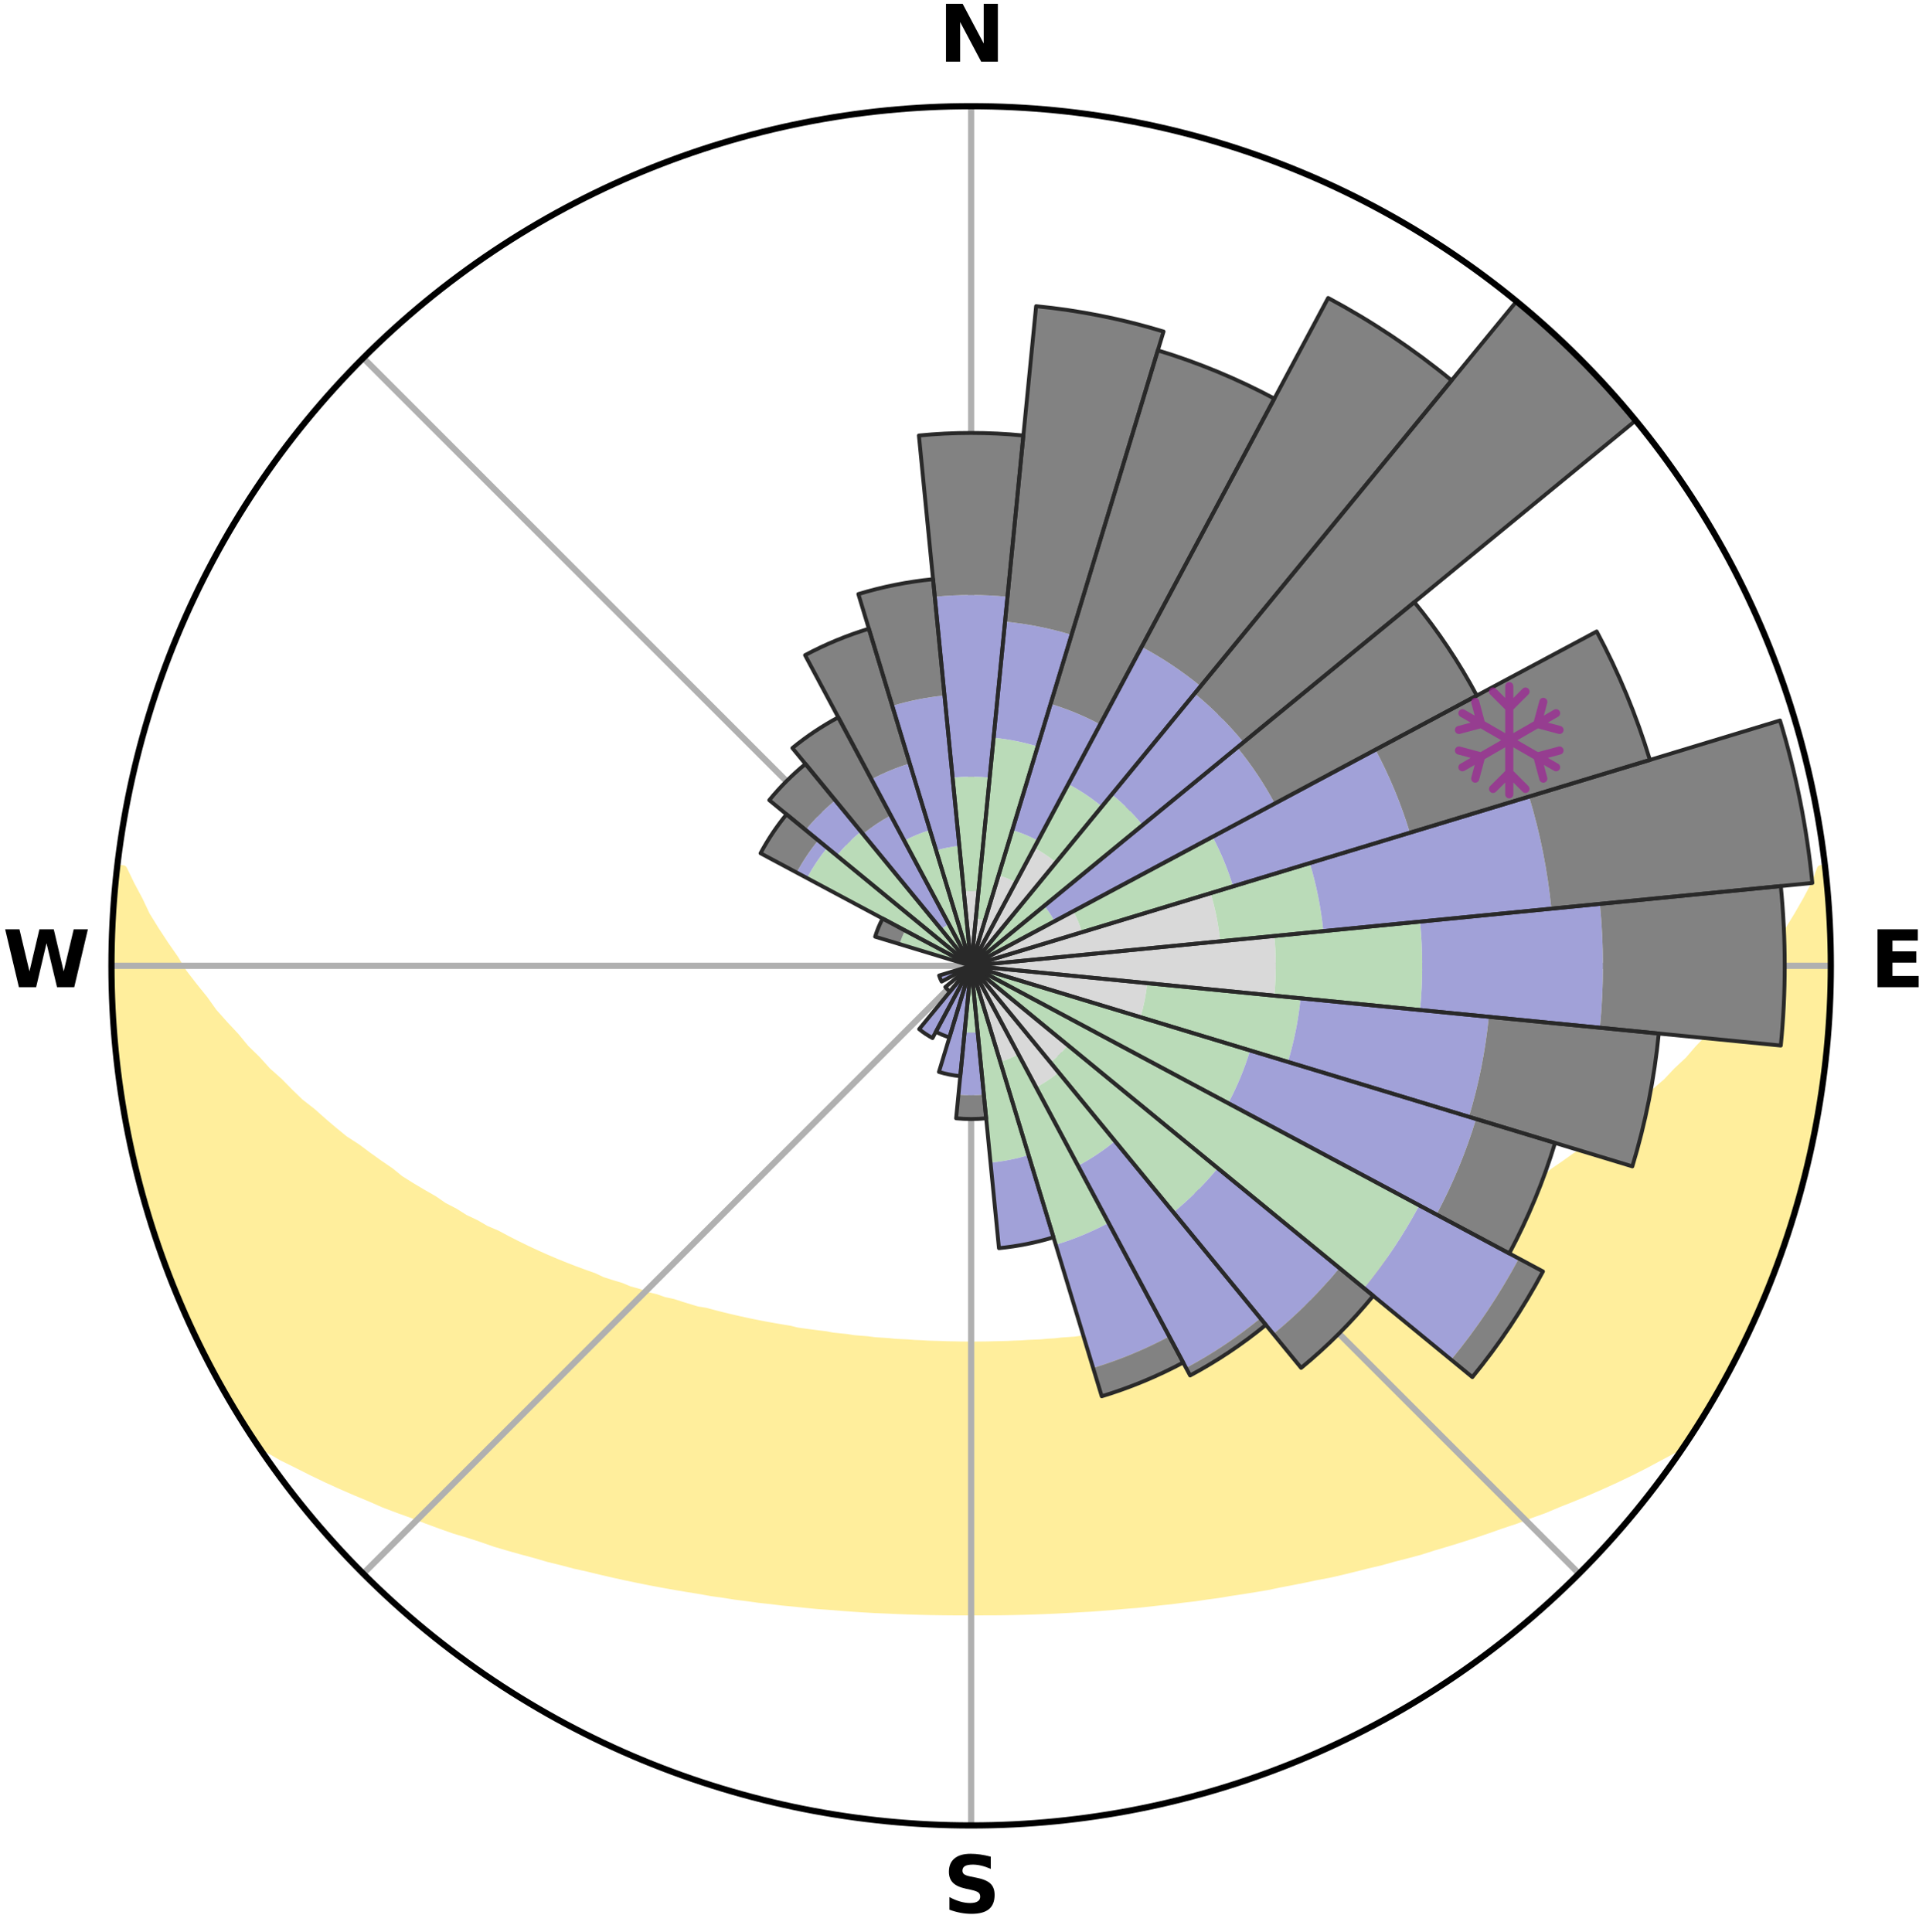 <?xml version="1.0" encoding="utf-8" standalone="no"?>
<!DOCTYPE svg PUBLIC "-//W3C//DTD SVG 1.1//EN"
  "http://www.w3.org/Graphics/SVG/1.1/DTD/svg11.dtd">
<svg xmlns:xlink="http://www.w3.org/1999/xlink" width="248.41pt" height="249.158pt" viewBox="0 0 248.41 249.158" xmlns="http://www.w3.org/2000/svg" version="1.1">
 <title>Ski Rose for Mad River Glen</title>
 <defs>
  <style type="text/css">*{stroke-linejoin: round; stroke-linecap: butt}</style>
 </defs>
 <g id="figure_1">
  <g id="patch_1">
   <path d="M 0 249.158 
L 248.41 249.158 
L 248.41 0 
L 0 0 
z
" style="fill: #ffffff"/>
  </g>
  <g id="axes_1">
   <g id="patch_2">
    <path d="M 236.135 124.579 
C 236.135 110.018 233.267 95.599 227.695 82.147 
C 222.122 68.695 213.955 56.471 203.659 46.175 
C 193.363 35.879 181.139 27.711 167.687 22.139 
C 154.235 16.567 139.815 13.699 125.255 13.699 
C 110.694 13.699 96.275 16.567 82.823 22.139 
C 69.371 27.711 57.147 35.879 46.851 46.175 
C 36.555 56.471 28.387 68.695 22.815 82.147 
C 17.243 95.599 14.375 110.018 14.375 124.579 
C 14.375 139.14 17.243 153.559 22.815 167.011 
C 28.387 180.463 36.555 192.687 46.851 202.983 
C 57.147 213.279 69.371 221.447 82.823 227.019 
C 96.275 232.591 110.694 235.459 125.255 235.459 
C 139.815 235.459 154.235 232.591 167.687 227.019 
C 181.139 221.447 193.363 213.279 203.659 202.983 
C 213.955 192.687 222.122 180.463 227.695 167.011 
C 233.267 153.559 236.135 139.14 236.135 124.579 
M 125.255 124.579 
C 125.255 124.579 125.255 124.579 125.255 124.579 
C 125.255 124.579 125.255 124.579 125.255 124.579 
C 125.255 124.579 125.255 124.579 125.255 124.579 
C 125.255 124.579 125.255 124.579 125.255 124.579 
C 125.255 124.579 125.255 124.579 125.255 124.579 
C 125.255 124.579 125.255 124.579 125.255 124.579 
C 125.255 124.579 125.255 124.579 125.255 124.579 
C 125.255 124.579 125.255 124.579 125.255 124.579 
C 125.255 124.579 125.255 124.579 125.255 124.579 
C 125.255 124.579 125.255 124.579 125.255 124.579 
C 125.255 124.579 125.255 124.579 125.255 124.579 
C 125.255 124.579 125.255 124.579 125.255 124.579 
C 125.255 124.579 125.255 124.579 125.255 124.579 
C 125.255 124.579 125.255 124.579 125.255 124.579 
C 125.255 124.579 125.255 124.579 125.255 124.579 
C 125.255 124.579 125.255 124.579 125.255 124.579 
z
" style="fill: #ffffff"/>
   </g>
   <g id="PolyCollection_1">
    <defs>
     <path id="ma959eccdc2" d="M 235.402 -137.129 
L 234.843 -137.065 
L 234.075 -135.057 
L 233.024 -133.061 
L 231.901 -131.102 
L 230.721 -129.184 
L 229.709 -127.314 
L 228.441 -125.48 
L 227.134 -123.69 
L 225.793 -121.946 
L 224.639 -120.24 
L 223.238 -118.586 
L 221.809 -116.98 
L 220.572 -115.401 
L 219.094 -113.887 
L 217.811 -112.394 
L 216.292 -110.974 
L 214.968 -109.566 
L 213.414 -108.24 
L 212.056 -106.919 
L 210.473 -105.687 
L 209.087 -104.453 
L 207.689 -103.26 
L 206.279 -102.109 
L 204.859 -100.999 
L 203.23 -99.994 
L 201.796 -98.969 
L 200.357 -97.984 
L 199.106 -96.967 
L 197.656 -96.06 
L 196.204 -95.191 
L 194.751 -94.361 
L 193.48 -93.487 
L 192.027 -92.731 
L 190.575 -92.011 
L 189.302 -91.238 
L 188.026 -90.497 
L 186.584 -89.881 
L 185.313 -89.202 
L 184.042 -88.554 
L 182.775 -87.935 
L 181.51 -87.345 
L 180.1 -86.885 
L 178.848 -86.352 
L 177.743 -85.74 
L 176.499 -85.258 
L 175.262 -84.801 
L 174.033 -84.37 
L 172.812 -83.962 
L 171.723 -83.468 
L 170.516 -83.105 
L 169.319 -82.763 
L 168.245 -82.333 
L 167.066 -82.032 
L 166.002 -81.641 
L 164.942 -81.268 
L 163.791 -81.022 
L 162.744 -80.685 
L 161.702 -80.365 
L 160.581 -80.168 
L 159.554 -79.879 
L 158.533 -79.606 
L 157.519 -79.347 
L 156.51 -79.102 
L 155.508 -78.871 
L 154.513 -78.653 
L 153.524 -78.448 
L 152.542 -78.254 
L 151.567 -78.072 
L 150.599 -77.901 
L 149.638 -77.74 
L 148.684 -77.588 
L 147.736 -77.446 
L 146.795 -77.312 
L 145.896 -77.107 
L 144.966 -76.992 
L 144.042 -76.884 
L 143.125 -76.783 
L 142.238 -76.62 
L 141.331 -76.534 
L 140.429 -76.454 
L 139.533 -76.378 
L 138.657 -76.252 
L 137.769 -76.189 
L 136.886 -76.13 
L 136.018 -76.03 
L 135.142 -75.982 
L 134.277 -75.898 
L 133.408 -75.86 
L 132.541 -75.824 
L 131.682 -75.763 
L 130.82 -75.736 
L 129.962 -75.691 
L 129.104 -75.672 
L 128.247 -75.655 
L 127.392 -75.631 
L 126.537 -75.621 
L 125.682 -75.612 
L 124.828 -75.612 
L 123.973 -75.62 
L 123.118 -75.638 
L 122.262 -75.653 
L 121.407 -75.685 
L 120.549 -75.708 
L 119.69 -75.733 
L 118.831 -75.787 
L 117.968 -75.82 
L 117.107 -75.889 
L 116.238 -75.931 
L 115.366 -75.976 
L 114.5 -76.069 
L 113.622 -76.123 
L 112.738 -76.182 
L 111.866 -76.3 
L 110.975 -76.37 
L 110.078 -76.445 
L 109.198 -76.59 
L 108.292 -76.679 
L 107.381 -76.773 
L 106.492 -76.948 
L 105.571 -77.058 
L 104.643 -77.176 
L 103.709 -77.301 
L 102.768 -77.434 
L 101.863 -77.663 
L 100.912 -77.817 
L 99.954 -77.98 
L 98.988 -78.153 
L 98.016 -78.337 
L 97.037 -78.532 
L 96.052 -78.739 
L 95.059 -78.959 
L 94.061 -79.191 
L 93.055 -79.437 
L 92.044 -79.697 
L 91.026 -79.971 
L 89.918 -80.154 
L 88.885 -80.459 
L 87.847 -80.78 
L 86.803 -81.118 
L 85.656 -81.364 
L 84.599 -81.737 
L 83.431 -82.019 
L 82.364 -82.43 
L 81.177 -82.751 
L 80.1 -83.202 
L 78.897 -83.565 
L 77.684 -83.95 
L 76.594 -84.466 
L 75.368 -84.897 
L 74.135 -85.353 
L 72.894 -85.834 
L 71.648 -86.341 
L 70.396 -86.875 
L 69.139 -87.437 
L 67.878 -88.026 
L 66.613 -88.644 
L 65.347 -89.291 
L 64.079 -89.967 
L 62.64 -90.582 
L 61.369 -91.322 
L 59.922 -92.005 
L 58.651 -92.811 
L 57.201 -93.565 
L 55.933 -94.437 
L 54.484 -95.265 
L 53.035 -96.131 
L 51.589 -97.036 
L 50.341 -98.051 
L 48.905 -99.033 
L 47.474 -100.055 
L 46.051 -101.118 
L 44.432 -102.165 
L 43.025 -103.313 
L 41.63 -104.502 
L 40.247 -105.733 
L 38.667 -106.963 
L 37.313 -108.28 
L 35.975 -109.639 
L 34.441 -111.007 
L 33.14 -112.452 
L 31.644 -113.913 
L 30.386 -115.444 
L 28.935 -116.998 
L 27.508 -118.601 
L 26.327 -120.26 
L 24.957 -121.953 
L 23.618 -123.692 
L 22.531 -125.476 
L 21.262 -127.302 
L 20.035 -129.173 
L 18.854 -131.087 
L 17.936 -133.025 
L 16.873 -135.015 
L 15.896 -137.039 
L 15.106 -137.129 
L 15.106 -137.129 
L 15.005 -135.195 
L 14.752 -133.276 
L 14.76 -131.337 
L 14.572 -129.412 
L 14.416 -127.481 
L 14.479 -125.546 
L 14.388 -123.612 
L 14.561 -121.68 
L 14.534 -119.745 
L 14.587 -117.81 
L 14.759 -115.883 
L 15.01 -113.964 
L 15.106 -112.029 
L 15.471 -110.126 
L 15.63 -108.195 
L 16 -106.296 
L 16.278 -104.381 
L 16.649 -102.483 
L 17.107 -100.603 
L 17.48 -98.705 
L 17.935 -96.824 
L 18.482 -94.968 
L 18.951 -93.09 
L 19.558 -91.253 
L 20.128 -89.404 
L 20.793 -87.587 
L 21.487 -85.782 
L 22.115 -83.951 
L 22.871 -82.17 
L 23.595 -80.376 
L 24.413 -78.623 
L 25.205 -76.858 
L 26.036 -75.111 
L 26.91 -73.384 
L 27.827 -71.68 
L 28.759 -69.984 
L 29.729 -68.31 
L 30.72 -66.648 
L 31.742 -65.005 
L 32.799 -63.384 
L 34.591 -62.267 
L 36.421 -61.214 
L 38.342 -60.267 
L 40.211 -59.323 
L 42.085 -58.423 
L 43.963 -57.567 
L 45.838 -56.751 
L 47.712 -55.975 
L 49.52 -55.18 
L 51.381 -54.476 
L 53.236 -53.807 
L 55.028 -53.115 
L 56.813 -52.456 
L 58.591 -51.828 
L 60.409 -51.284 
L 62.169 -50.715 
L 63.875 -50.12 
L 65.619 -49.606 
L 67.352 -49.119 
L 69.075 -48.656 
L 70.749 -48.165 
L 72.452 -47.751 
L 74.111 -47.308 
L 75.792 -46.939 
L 77.432 -46.538 
L 79.063 -46.162 
L 80.686 -45.803 
L 82.3 -45.467 
L 83.905 -45.146 
L 85.502 -44.847 
L 87.089 -44.562 
L 88.668 -44.297 
L 90.237 -44.045 
L 91.782 -43.769 
L 93.337 -43.551 
L 94.869 -43.308 
L 96.407 -43.115 
L 97.926 -42.903 
L 99.451 -42.739 
L 100.958 -42.554 
L 102.468 -42.412 
L 103.964 -42.254 
L 105.455 -42.108 
L 106.948 -42.002 
L 108.43 -41.881 
L 109.907 -41.771 
L 111.381 -41.674 
L 112.852 -41.588 
L 114.321 -41.527 
L 115.785 -41.461 
L 117.246 -41.407 
L 118.706 -41.363 
L 120.163 -41.329 
L 121.619 -41.306 
L 123.074 -41.293 
L 124.528 -41.29 
L 125.982 -41.292 
L 127.436 -41.297 
L 128.891 -41.303 
L 130.347 -41.326 
L 131.804 -41.359 
L 133.264 -41.402 
L 134.725 -41.456 
L 136.19 -41.521 
L 137.657 -41.597 
L 139.127 -41.684 
L 140.604 -41.764 
L 142.082 -41.872 
L 143.564 -41.993 
L 145.05 -42.126 
L 146.548 -42.243 
L 148.045 -42.4 
L 149.547 -42.572 
L 151.063 -42.727 
L 152.576 -42.925 
L 154.108 -43.101 
L 155.633 -43.329 
L 157.178 -43.536 
L 158.717 -43.795 
L 160.279 -44.029 
L 161.849 -44.281 
L 163.429 -44.545 
L 164.995 -44.873 
L 166.589 -45.176 
L 168.195 -45.494 
L 169.807 -45.834 
L 171.457 -46.143 
L 173.09 -46.519 
L 174.729 -46.92 
L 176.379 -47.339 
L 178.071 -47.73 
L 179.736 -48.199 
L 181.449 -48.637 
L 183.173 -49.099 
L 184.865 -49.638 
L 186.607 -50.152 
L 188.359 -50.693 
L 190.12 -51.263 
L 191.889 -51.861 
L 193.666 -52.489 
L 195.502 -53.095 
L 197.294 -53.786 
L 199.151 -54.454 
L 200.954 -55.213 
L 202.821 -55.954 
L 204.696 -56.73 
L 206.571 -57.547 
L 208.45 -58.403 
L 210.324 -59.303 
L 212.194 -60.248 
L 214.046 -61.245 
L 215.944 -62.25 
L 217.707 -63.386 
L 218.751 -65.015 
L 219.793 -66.646 
L 220.764 -68.32 
L 221.759 -69.98 
L 222.661 -71.692 
L 223.576 -73.396 
L 224.48 -75.107 
L 225.228 -76.894 
L 226.04 -78.649 
L 226.938 -80.366 
L 227.641 -82.169 
L 228.411 -83.945 
L 229.057 -85.769 
L 229.774 -87.567 
L 230.376 -89.406 
L 230.992 -91.24 
L 231.561 -93.09 
L 232.086 -94.952 
L 232.564 -96.827 
L 232.998 -98.712 
L 233.5 -100.582 
L 233.852 -102.485 
L 234.215 -104.385 
L 234.604 -106.28 
L 234.875 -108.196 
L 235.052 -110.124 
L 235.373 -112.033 
L 235.615 -113.953 
L 235.676 -115.889 
L 235.883 -117.813 
L 236.02 -119.743 
L 236.001 -121.679 
L 236.099 -123.612 
L 235.976 -125.545 
L 235.973 -127.478 
L 235.968 -129.413 
L 235.898 -131.346 
L 235.673 -133.269 
L 235.57 -135.201 
L 235.402 -137.129 
z
" style="stroke: #ffee9c"/>
    </defs>
    <g clip-path="url(#p9d0355d510)">
     <use xlink:href="#ma959eccdc2" x="0" y="249.158" style="fill: #ffee9c; stroke: #ffee9c"/>
    </g>
   </g>
   <g id="matplotlib.axis_1">
    <g id="xtick_1">
     <g id="line2d_1">
      <path d="M 125.255 124.579 
L 125.255 13.699 
" clip-path="url(#p9d0355d510)" style="fill: none; stroke: #b0b0b0; stroke-width: 0.8; stroke-linecap: square"/>
     </g>
     <g id="text_1">
      <!-- N -->
      <g transform="translate(121.07 7.958) scale(0.1 -0.1)">
       <defs>
        <path id="DejaVuSans-Bold-4e" d="M 588 4666 
L 1931 4666 
L 3628 1466 
L 3628 4666 
L 4769 4666 
L 4769 0 
L 3425 0 
L 1728 3200 
L 1728 0 
L 588 0 
L 588 4666 
z
" transform="scale(0.016)"/>
       </defs>
       <use xlink:href="#DejaVuSans-Bold-4e"/>
      </g>
     </g>
    </g>
    <g id="xtick_2">
     <g id="line2d_2">
      <path d="M 125.255 124.579 
L 203.659 46.175 
" clip-path="url(#p9d0355d510)" style="fill: none; stroke: #b0b0b0; stroke-width: 0.8; stroke-linecap: square"/>
     </g>
    </g>
    <g id="xtick_3">
     <g id="line2d_3">
      <path d="M 125.255 124.579 
L 236.135 124.579 
" clip-path="url(#p9d0355d510)" style="fill: none; stroke: #b0b0b0; stroke-width: 0.8; stroke-linecap: square"/>
     </g>
     <g id="text_2">
      <!-- E -->
      <g transform="translate(241.219 127.338) scale(0.1 -0.1)">
       <defs>
        <path id="DejaVuSans-Bold-45" d="M 588 4666 
L 3834 4666 
L 3834 3756 
L 1791 3756 
L 1791 2888 
L 3713 2888 
L 3713 1978 
L 1791 1978 
L 1791 909 
L 3903 909 
L 3903 0 
L 588 0 
L 588 4666 
z
" transform="scale(0.016)"/>
       </defs>
       <use xlink:href="#DejaVuSans-Bold-45"/>
      </g>
     </g>
    </g>
    <g id="xtick_4">
     <g id="line2d_4">
      <path d="M 125.255 124.579 
L 203.659 202.983 
" clip-path="url(#p9d0355d510)" style="fill: none; stroke: #b0b0b0; stroke-width: 0.8; stroke-linecap: square"/>
     </g>
    </g>
    <g id="xtick_5">
     <g id="line2d_5">
      <path d="M 125.255 124.579 
L 125.255 235.459 
" clip-path="url(#p9d0355d510)" style="fill: none; stroke: #b0b0b0; stroke-width: 0.8; stroke-linecap: square"/>
     </g>
     <g id="text_3">
      <!-- S -->
      <g transform="translate(121.654 246.718) scale(0.1 -0.1)">
       <defs>
        <path id="DejaVuSans-Bold-53" d="M 3834 4519 
L 3834 3531 
Q 3450 3703 3084 3790 
Q 2719 3878 2394 3878 
Q 1963 3878 1756 3759 
Q 1550 3641 1550 3391 
Q 1550 3203 1689 3098 
Q 1828 2994 2194 2919 
L 2706 2816 
Q 3484 2659 3812 2340 
Q 4141 2022 4141 1434 
Q 4141 663 3683 286 
Q 3225 -91 2284 -91 
Q 1841 -91 1394 -6 
Q 947 78 500 244 
L 500 1259 
Q 947 1022 1364 901 
Q 1781 781 2169 781 
Q 2563 781 2772 912 
Q 2981 1044 2981 1288 
Q 2981 1506 2839 1625 
Q 2697 1744 2272 1838 
L 1806 1941 
Q 1106 2091 782 2419 
Q 459 2747 459 3303 
Q 459 4000 909 4375 
Q 1359 4750 2203 4750 
Q 2588 4750 2994 4692 
Q 3400 4634 3834 4519 
z
" transform="scale(0.016)"/>
       </defs>
       <use xlink:href="#DejaVuSans-Bold-53"/>
      </g>
     </g>
    </g>
    <g id="xtick_6">
     <g id="line2d_6">
      <path d="M 125.255 124.579 
L 46.851 202.983 
" clip-path="url(#p9d0355d510)" style="fill: none; stroke: #b0b0b0; stroke-width: 0.8; stroke-linecap: square"/>
     </g>
    </g>
    <g id="xtick_7">
     <g id="line2d_7">
      <path d="M 125.255 124.579 
L 14.375 124.579 
" clip-path="url(#p9d0355d510)" style="fill: none; stroke: #b0b0b0; stroke-width: 0.8; stroke-linecap: square"/>
     </g>
     <g id="text_4">
      <!-- W -->
      <g transform="translate(0.36 127.338) scale(0.1 -0.1)">
       <defs>
        <path id="DejaVuSans-Bold-57" d="M 191 4666 
L 1344 4666 
L 2150 1275 
L 2950 4666 
L 4109 4666 
L 4909 1275 
L 5716 4666 
L 6859 4666 
L 5759 0 
L 4372 0 
L 3525 3547 
L 2688 0 
L 1300 0 
L 191 4666 
z
" transform="scale(0.016)"/>
       </defs>
       <use xlink:href="#DejaVuSans-Bold-57"/>
      </g>
     </g>
    </g>
    <g id="xtick_8">
     <g id="line2d_8">
      <path d="M 125.255 124.579 
L 46.851 46.175 
" clip-path="url(#p9d0355d510)" style="fill: none; stroke: #b0b0b0; stroke-width: 0.8; stroke-linecap: square"/>
     </g>
    </g>
   </g>
   <g id="matplotlib.axis_2"/>
   <g id="patch_3">
    <path d="M 125.255 124.579 
C 125.255 124.579 125.255 124.579 125.255 124.579 
C 125.255 124.579 125.255 124.579 125.255 124.579 
L 126.2 114.982 
C 125.886 114.951 125.57 114.936 125.255 114.936 
C 124.939 114.936 124.624 114.951 124.31 114.982 
z
" clip-path="url(#p9d0355d510)" style="fill: #d9d9d9"/>
   </g>
   <g id="patch_4">
    <path d="M 125.255 124.579 
C 125.255 124.579 125.255 124.579 125.255 124.579 
C 125.255 124.579 125.255 124.579 125.255 124.579 
L 127.025 118.743 
C 126.834 118.685 126.641 118.636 126.445 118.597 
C 126.249 118.558 126.051 118.529 125.853 118.509 
z
" clip-path="url(#p9d0355d510)" style="fill: #d9d9d9"/>
   </g>
   <g id="patch_5">
    <path d="M 125.255 124.579 
C 125.255 124.579 125.255 124.579 125.255 124.579 
C 125.255 124.579 125.255 124.579 125.255 124.579 
L 131.005 113.821 
C 130.653 113.633 130.292 113.462 129.923 113.309 
C 129.554 113.157 129.178 113.022 128.796 112.906 
z
" clip-path="url(#p9d0355d510)" style="fill: #d9d9d9"/>
   </g>
   <g id="patch_6">
    <path d="M 125.255 124.579 
C 125.255 124.579 125.255 124.579 125.255 124.579 
C 125.255 124.579 125.255 124.579 125.255 124.579 
L 136.199 111.244 
C 135.762 110.886 135.308 110.549 134.839 110.235 
C 134.369 109.922 133.885 109.631 133.387 109.365 
z
" clip-path="url(#p9d0355d510)" style="fill: #d9d9d9"/>
   </g>
   <g id="patch_7">
    <path d="M 125.255 124.579 
C 125.255 124.579 125.255 124.579 125.255 124.579 
C 125.255 124.579 125.255 124.579 125.255 124.579 
L 125.255 124.579 
C 125.255 124.579 125.255 124.579 125.255 124.579 
C 125.255 124.579 125.255 124.579 125.255 124.579 
z
" clip-path="url(#p9d0355d510)" style="fill: #d9d9d9"/>
   </g>
   <g id="patch_8">
    <path d="M 125.255 124.579 
C 125.255 124.579 125.255 124.579 125.255 124.579 
C 125.255 124.579 125.255 124.579 125.255 124.579 
L 125.255 124.579 
C 125.255 124.579 125.255 124.579 125.255 124.579 
C 125.255 124.579 125.255 124.579 125.255 124.579 
z
" clip-path="url(#p9d0355d510)" style="fill: #d9d9d9"/>
   </g>
   <g id="patch_9">
    <path d="M 125.255 124.579 
C 125.255 124.579 125.255 124.579 125.255 124.579 
C 125.255 124.579 125.255 124.579 125.255 124.579 
L 139.551 120.242 
C 139.409 119.774 139.244 119.314 139.057 118.862 
C 138.87 118.41 138.661 117.968 138.431 117.537 
z
" clip-path="url(#p9d0355d510)" style="fill: #d9d9d9"/>
   </g>
   <g id="patch_10">
    <path d="M 125.255 124.579 
C 125.255 124.579 125.255 124.579 125.255 124.579 
C 125.255 124.579 125.255 124.579 125.255 124.579 
L 157.373 121.416 
C 157.269 120.364 157.114 119.319 156.908 118.283 
C 156.702 117.247 156.445 116.221 156.139 115.211 
z
" clip-path="url(#p9d0355d510)" style="fill: #d9d9d9"/>
   </g>
   <g id="patch_11">
    <path d="M 125.255 124.579 
C 125.255 124.579 125.255 124.579 125.255 124.579 
C 125.255 124.579 125.255 124.579 125.255 124.579 
L 164.357 128.43 
C 164.483 127.15 164.546 125.865 164.546 124.579 
C 164.546 123.293 164.483 122.008 164.357 120.728 
z
" clip-path="url(#p9d0355d510)" style="fill: #d9d9d9"/>
   </g>
   <g id="patch_12">
    <path d="M 125.255 124.579 
C 125.255 124.579 125.255 124.579 125.255 124.579 
C 125.255 124.579 125.255 124.579 125.255 124.579 
L 147.093 131.204 
C 147.31 130.489 147.491 129.764 147.637 129.031 
C 147.783 128.299 147.893 127.559 147.966 126.816 
z
" clip-path="url(#p9d0355d510)" style="fill: #d9d9d9"/>
   </g>
   <g id="patch_13">
    <path d="M 125.255 124.579 
C 125.255 124.579 125.255 124.579 125.255 124.579 
C 125.255 124.579 125.255 124.579 125.255 124.579 
L 125.255 124.579 
C 125.255 124.579 125.255 124.579 125.255 124.579 
C 125.255 124.579 125.255 124.579 125.255 124.579 
z
" clip-path="url(#p9d0355d510)" style="fill: #d9d9d9"/>
   </g>
   <g id="patch_14">
    <path d="M 125.255 124.579 
C 125.255 124.579 125.255 124.579 125.255 124.579 
C 125.255 124.579 125.255 124.579 125.255 124.579 
L 125.255 124.579 
C 125.255 124.579 125.255 124.579 125.255 124.579 
C 125.255 124.579 125.255 124.579 125.255 124.579 
z
" clip-path="url(#p9d0355d510)" style="fill: #d9d9d9"/>
   </g>
   <g id="patch_15">
    <path d="M 125.255 124.579 
C 125.255 124.579 125.255 124.579 125.255 124.579 
C 125.255 124.579 125.255 124.579 125.255 124.579 
L 135.492 137.053 
C 135.9 136.718 136.292 136.363 136.665 135.989 
C 137.039 135.616 137.394 135.224 137.729 134.816 
z
" clip-path="url(#p9d0355d510)" style="fill: #d9d9d9"/>
   </g>
   <g id="patch_16">
    <path d="M 125.255 124.579 
C 125.255 124.579 125.255 124.579 125.255 124.579 
C 125.255 124.579 125.255 124.579 125.255 124.579 
L 133.637 140.261 
C 134.15 139.987 134.65 139.687 135.134 139.364 
C 135.618 139.041 136.086 138.694 136.536 138.325 
z
" clip-path="url(#p9d0355d510)" style="fill: #d9d9d9"/>
   </g>
   <g id="patch_17">
    <path d="M 125.255 124.579 
C 125.255 124.579 125.255 124.579 125.255 124.579 
C 125.255 124.579 125.255 124.579 125.255 124.579 
L 129.011 136.96 
C 129.416 136.837 129.815 136.694 130.206 136.532 
C 130.597 136.37 130.98 136.189 131.354 135.99 
z
" clip-path="url(#p9d0355d510)" style="fill: #d9d9d9"/>
   </g>
   <g id="patch_18">
    <path d="M 125.255 124.579 
C 125.255 124.579 125.255 124.579 125.255 124.579 
C 125.255 124.579 125.255 124.579 125.255 124.579 
L 125.255 124.579 
C 125.255 124.579 125.255 124.579 125.255 124.579 
C 125.255 124.579 125.255 124.579 125.255 124.579 
z
" clip-path="url(#p9d0355d510)" style="fill: #d9d9d9"/>
   </g>
   <g id="patch_19">
    <path d="M 125.255 124.579 
C 125.255 124.579 125.255 124.579 125.255 124.579 
C 125.255 124.579 125.255 124.579 125.255 124.579 
L 125.255 124.579 
C 125.255 124.579 125.255 124.579 125.255 124.579 
C 125.255 124.579 125.255 124.579 125.255 124.579 
z
" clip-path="url(#p9d0355d510)" style="fill: #d9d9d9"/>
   </g>
   <g id="patch_20">
    <path d="M 125.255 124.579 
C 125.255 124.579 125.255 124.579 125.255 124.579 
C 125.255 124.579 125.255 124.579 125.255 124.579 
L 125.255 124.579 
C 125.255 124.579 125.255 124.579 125.255 124.579 
C 125.255 124.579 125.255 124.579 125.255 124.579 
z
" clip-path="url(#p9d0355d510)" style="fill: #d9d9d9"/>
   </g>
   <g id="patch_21">
    <path d="M 125.255 124.579 
C 125.255 124.579 125.255 124.579 125.255 124.579 
C 125.255 124.579 125.255 124.579 125.255 124.579 
L 125.255 124.579 
C 125.255 124.579 125.255 124.579 125.255 124.579 
C 125.255 124.579 125.255 124.579 125.255 124.579 
z
" clip-path="url(#p9d0355d510)" style="fill: #d9d9d9"/>
   </g>
   <g id="patch_22">
    <path d="M 125.255 124.579 
C 125.255 124.579 125.255 124.579 125.255 124.579 
C 125.255 124.579 125.255 124.579 125.255 124.579 
L 125.255 124.579 
C 125.255 124.579 125.255 124.579 125.255 124.579 
C 125.255 124.579 125.255 124.579 125.255 124.579 
z
" clip-path="url(#p9d0355d510)" style="fill: #d9d9d9"/>
   </g>
   <g id="patch_23">
    <path d="M 125.255 124.579 
C 125.255 124.579 125.255 124.579 125.255 124.579 
C 125.255 124.579 125.255 124.579 125.255 124.579 
L 121.921 127.315 
C 122.011 127.424 122.105 127.529 122.205 127.629 
C 122.305 127.728 122.41 127.823 122.519 127.913 
z
" clip-path="url(#p9d0355d510)" style="fill: #d9d9d9"/>
   </g>
   <g id="patch_24">
    <path d="M 125.255 124.579 
C 125.255 124.579 125.255 124.579 125.255 124.579 
C 125.255 124.579 125.255 124.579 125.255 124.579 
L 125.255 124.579 
C 125.255 124.579 125.255 124.579 125.255 124.579 
C 125.255 124.579 125.255 124.579 125.255 124.579 
z
" clip-path="url(#p9d0355d510)" style="fill: #d9d9d9"/>
   </g>
   <g id="patch_25">
    <path d="M 125.255 124.579 
C 125.255 124.579 125.255 124.579 125.255 124.579 
C 125.255 124.579 125.255 124.579 125.255 124.579 
L 125.255 124.579 
C 125.255 124.579 125.255 124.579 125.255 124.579 
C 125.255 124.579 125.255 124.579 125.255 124.579 
z
" clip-path="url(#p9d0355d510)" style="fill: #d9d9d9"/>
   </g>
   <g id="patch_26">
    <path d="M 125.255 124.579 
C 125.255 124.579 125.255 124.579 125.255 124.579 
C 125.255 124.579 125.255 124.579 125.255 124.579 
L 125.255 124.579 
C 125.255 124.579 125.255 124.579 125.255 124.579 
C 125.255 124.579 125.255 124.579 125.255 124.579 
z
" clip-path="url(#p9d0355d510)" style="fill: #d9d9d9"/>
   </g>
   <g id="patch_27">
    <path d="M 125.255 124.579 
C 125.255 124.579 125.255 124.579 125.255 124.579 
C 125.255 124.579 125.255 124.579 125.255 124.579 
L 125.255 124.579 
C 125.255 124.579 125.255 124.579 125.255 124.579 
C 125.255 124.579 125.255 124.579 125.255 124.579 
z
" clip-path="url(#p9d0355d510)" style="fill: #d9d9d9"/>
   </g>
   <g id="patch_28">
    <path d="M 125.255 124.579 
C 125.255 124.579 125.255 124.579 125.255 124.579 
C 125.255 124.579 125.255 124.579 125.255 124.579 
L 125.255 124.579 
C 125.255 124.579 125.255 124.579 125.255 124.579 
C 125.255 124.579 125.255 124.579 125.255 124.579 
z
" clip-path="url(#p9d0355d510)" style="fill: #d9d9d9"/>
   </g>
   <g id="patch_29">
    <path d="M 125.255 124.579 
C 125.255 124.579 125.255 124.579 125.255 124.579 
C 125.255 124.579 125.255 124.579 125.255 124.579 
L 125.255 124.579 
C 125.255 124.579 125.255 124.579 125.255 124.579 
C 125.255 124.579 125.255 124.579 125.255 124.579 
z
" clip-path="url(#p9d0355d510)" style="fill: #d9d9d9"/>
   </g>
   <g id="patch_30">
    <path d="M 125.255 124.579 
C 125.255 124.579 125.255 124.579 125.255 124.579 
C 125.255 124.579 125.255 124.579 125.255 124.579 
L 125.255 124.579 
C 125.255 124.579 125.255 124.579 125.255 124.579 
C 125.255 124.579 125.255 124.579 125.255 124.579 
z
" clip-path="url(#p9d0355d510)" style="fill: #d9d9d9"/>
   </g>
   <g id="patch_31">
    <path d="M 125.255 124.579 
C 125.255 124.579 125.255 124.579 125.255 124.579 
C 125.255 124.579 125.255 124.579 125.255 124.579 
L 125.255 124.579 
C 125.255 124.579 125.255 124.579 125.255 124.579 
C 125.255 124.579 125.255 124.579 125.255 124.579 
z
" clip-path="url(#p9d0355d510)" style="fill: #d9d9d9"/>
   </g>
   <g id="patch_32">
    <path d="M 125.255 124.579 
C 125.255 124.579 125.255 124.579 125.255 124.579 
C 125.255 124.579 125.255 124.579 125.255 124.579 
L 125.255 124.579 
C 125.255 124.579 125.255 124.579 125.255 124.579 
C 125.255 124.579 125.255 124.579 125.255 124.579 
z
" clip-path="url(#p9d0355d510)" style="fill: #d9d9d9"/>
   </g>
   <g id="patch_33">
    <path d="M 125.255 124.579 
C 125.255 124.579 125.255 124.579 125.255 124.579 
C 125.255 124.579 125.255 124.579 125.255 124.579 
L 125.255 124.579 
C 125.255 124.579 125.255 124.579 125.255 124.579 
C 125.255 124.579 125.255 124.579 125.255 124.579 
z
" clip-path="url(#p9d0355d510)" style="fill: #d9d9d9"/>
   </g>
   <g id="patch_34">
    <path d="M 125.255 124.579 
C 125.255 124.579 125.255 124.579 125.255 124.579 
C 125.255 124.579 125.255 124.579 125.255 124.579 
L 125.255 124.579 
C 125.255 124.579 125.255 124.579 125.255 124.579 
C 125.255 124.579 125.255 124.579 125.255 124.579 
z
" clip-path="url(#p9d0355d510)" style="fill: #d9d9d9"/>
   </g>
   <g id="patch_35">
    <path d="M 124.31 114.982 
C 124.624 114.951 124.939 114.936 125.255 114.936 
C 125.57 114.936 125.886 114.951 126.2 114.982 
L 127.646 100.3 
C 126.851 100.222 126.053 100.183 125.255 100.183 
C 124.456 100.183 123.658 100.222 122.864 100.3 
z
" clip-path="url(#p9d0355d510)" style="fill: #badbb8"/>
   </g>
   <g id="patch_36">
    <path d="M 125.853 118.509 
C 126.051 118.529 126.249 118.558 126.445 118.597 
C 126.641 118.636 126.834 118.685 127.025 118.743 
L 133.838 96.286 
C 132.911 96.005 131.972 95.769 131.023 95.581 
C 130.074 95.392 129.116 95.25 128.153 95.155 
z
" clip-path="url(#p9d0355d510)" style="fill: #badbb8"/>
   </g>
   <g id="patch_37">
    <path d="M 128.796 112.906 
C 129.178 113.022 129.554 113.157 129.923 113.309 
C 130.292 113.462 130.653 113.633 131.005 113.821 
L 133.88 108.442 
C 133.352 108.16 132.81 107.904 132.257 107.674 
C 131.704 107.445 131.139 107.243 130.566 107.07 
z
" clip-path="url(#p9d0355d510)" style="fill: #badbb8"/>
   </g>
   <g id="patch_38">
    <path d="M 133.387 109.365 
C 133.885 109.631 134.369 109.922 134.839 110.235 
C 135.308 110.549 135.762 110.886 136.199 111.244 
L 142.12 104.028 
C 141.448 103.476 140.748 102.958 140.025 102.474 
C 139.301 101.991 138.555 101.543 137.787 101.133 
z
" clip-path="url(#p9d0355d510)" style="fill: #badbb8"/>
   </g>
   <g id="patch_39">
    <path d="M 125.255 124.579 
C 125.255 124.579 125.255 124.579 125.255 124.579 
C 125.255 124.579 125.255 124.579 125.255 124.579 
L 147.369 106.431 
C 146.775 105.707 146.145 105.013 145.483 104.351 
C 144.821 103.688 144.127 103.059 143.403 102.465 
z
" clip-path="url(#p9d0355d510)" style="fill: #badbb8"/>
   </g>
   <g id="patch_40">
    <path d="M 125.255 124.579 
C 125.255 124.579 125.255 124.579 125.255 124.579 
C 125.255 124.579 125.255 124.579 125.255 124.579 
L 136.013 118.829 
C 135.825 118.477 135.619 118.134 135.397 117.802 
C 135.175 117.47 134.938 117.149 134.684 116.841 
z
" clip-path="url(#p9d0355d510)" style="fill: #badbb8"/>
   </g>
   <g id="patch_41">
    <path d="M 138.431 117.537 
C 138.661 117.968 138.87 118.41 139.057 118.862 
C 139.244 119.314 139.409 119.774 139.551 120.242 
L 159.036 114.332 
C 158.701 113.226 158.311 112.137 157.869 111.07 
C 157.427 110.002 156.932 108.957 156.388 107.938 
z
" clip-path="url(#p9d0355d510)" style="fill: #badbb8"/>
   </g>
   <g id="patch_42">
    <path d="M 156.139 115.211 
C 156.445 116.221 156.702 117.247 156.908 118.283 
C 157.114 119.319 157.269 120.364 157.373 121.416 
L 170.677 120.105 
C 170.53 118.619 170.311 117.14 170.02 115.675 
C 169.728 114.21 169.365 112.76 168.931 111.33 
z
" clip-path="url(#p9d0355d510)" style="fill: #badbb8"/>
   </g>
   <g id="patch_43">
    <path d="M 164.357 120.728 
C 164.483 122.008 164.546 123.293 164.546 124.579 
C 164.546 125.865 164.483 127.15 164.357 128.43 
L 183.157 130.282 
C 183.343 128.387 183.437 126.483 183.437 124.579 
C 183.437 122.675 183.343 120.771 183.157 118.876 
z
" clip-path="url(#p9d0355d510)" style="fill: #badbb8"/>
   </g>
   <g id="patch_44">
    <path d="M 147.966 126.816 
C 147.893 127.559 147.783 128.299 147.637 129.031 
C 147.491 129.764 147.31 130.489 147.093 131.204 
L 166.11 136.972 
C 166.516 135.635 166.856 134.279 167.128 132.908 
C 167.401 131.538 167.606 130.154 167.743 128.764 
z
" clip-path="url(#p9d0355d510)" style="fill: #badbb8"/>
   </g>
   <g id="patch_45">
    <path d="M 125.255 124.579 
C 125.255 124.579 125.255 124.579 125.255 124.579 
C 125.255 124.579 125.255 124.579 125.255 124.579 
L 158.413 142.302 
C 158.993 141.217 159.519 140.104 159.99 138.967 
C 160.461 137.83 160.876 136.671 161.233 135.493 
z
" clip-path="url(#p9d0355d510)" style="fill: #badbb8"/>
   </g>
   <g id="patch_46">
    <path d="M 125.255 124.579 
C 125.255 124.579 125.255 124.579 125.255 124.579 
C 125.255 124.579 125.255 124.579 125.255 124.579 
L 175.924 166.162 
C 177.285 164.504 178.564 162.779 179.756 160.995 
C 180.948 159.212 182.052 157.37 183.063 155.478 
z
" clip-path="url(#p9d0355d510)" style="fill: #badbb8"/>
   </g>
   <g id="patch_47">
    <path d="M 137.729 134.816 
C 137.394 135.224 137.039 135.616 136.665 135.989 
C 136.292 136.363 135.9 136.718 135.492 137.053 
L 151.354 156.381 
C 152.395 155.527 153.394 154.622 154.346 153.67 
C 155.298 152.718 156.203 151.719 157.057 150.679 
z
" clip-path="url(#p9d0355d510)" style="fill: #badbb8"/>
   </g>
   <g id="patch_48">
    <path d="M 136.536 138.325 
C 136.086 138.694 135.618 139.041 135.134 139.364 
C 134.65 139.687 134.15 139.987 133.637 140.261 
L 139.043 150.376 
C 139.888 149.924 140.709 149.432 141.505 148.9 
C 142.302 148.368 143.071 147.797 143.811 147.19 
z
" clip-path="url(#p9d0355d510)" style="fill: #badbb8"/>
   </g>
   <g id="patch_49">
    <path d="M 131.354 135.99 
C 130.98 136.189 130.597 136.37 130.206 136.532 
C 129.815 136.694 129.416 136.837 129.011 136.96 
L 136.169 160.558 
C 137.346 160.2 138.506 159.786 139.643 159.315 
C 140.78 158.844 141.893 158.317 142.978 157.737 
z
" clip-path="url(#p9d0355d510)" style="fill: #badbb8"/>
   </g>
   <g id="patch_50">
    <path d="M 125.255 124.579 
C 125.255 124.579 125.255 124.579 125.255 124.579 
C 125.255 124.579 125.255 124.579 125.255 124.579 
L 127.756 149.971 
C 128.587 149.889 129.413 149.766 130.232 149.603 
C 131.052 149.44 131.862 149.237 132.661 148.995 
z
" clip-path="url(#p9d0355d510)" style="fill: #badbb8"/>
   </g>
   <g id="patch_51">
    <path d="M 125.255 124.579 
C 125.255 124.579 125.255 124.579 125.255 124.579 
C 125.255 124.579 125.255 124.579 125.255 124.579 
L 124.409 133.163 
C 124.69 133.191 124.973 133.205 125.255 133.205 
C 125.537 133.205 125.819 133.191 126.1 133.163 
z
" clip-path="url(#p9d0355d510)" style="fill: #badbb8"/>
   </g>
   <g id="patch_52">
    <path d="M 125.255 124.579 
C 125.255 124.579 125.255 124.579 125.255 124.579 
C 125.255 124.579 125.255 124.579 125.255 124.579 
L 125.255 124.579 
C 125.255 124.579 125.255 124.579 125.255 124.579 
C 125.255 124.579 125.255 124.579 125.255 124.579 
z
" clip-path="url(#p9d0355d510)" style="fill: #badbb8"/>
   </g>
   <g id="patch_53">
    <path d="M 125.255 124.579 
C 125.255 124.579 125.255 124.579 125.255 124.579 
C 125.255 124.579 125.255 124.579 125.255 124.579 
L 125.255 124.579 
C 125.255 124.579 125.255 124.579 125.255 124.579 
C 125.255 124.579 125.255 124.579 125.255 124.579 
z
" clip-path="url(#p9d0355d510)" style="fill: #badbb8"/>
   </g>
   <g id="patch_54">
    <path d="M 125.255 124.579 
C 125.255 124.579 125.255 124.579 125.255 124.579 
C 125.255 124.579 125.255 124.579 125.255 124.579 
L 125.255 124.579 
C 125.255 124.579 125.255 124.579 125.255 124.579 
C 125.255 124.579 125.255 124.579 125.255 124.579 
z
" clip-path="url(#p9d0355d510)" style="fill: #badbb8"/>
   </g>
   <g id="patch_55">
    <path d="M 122.519 127.913 
C 122.41 127.823 122.305 127.728 122.205 127.629 
C 122.105 127.529 122.011 127.424 121.921 127.315 
L 121.921 127.315 
C 122.011 127.424 122.105 127.529 122.205 127.629 
C 122.305 127.728 122.41 127.823 122.519 127.913 
z
" clip-path="url(#p9d0355d510)" style="fill: #badbb8"/>
   </g>
   <g id="patch_56">
    <path d="M 125.255 124.579 
C 125.255 124.579 125.255 124.579 125.255 124.579 
C 125.255 124.579 125.255 124.579 125.255 124.579 
L 125.255 124.579 
C 125.255 124.579 125.255 124.579 125.255 124.579 
C 125.255 124.579 125.255 124.579 125.255 124.579 
z
" clip-path="url(#p9d0355d510)" style="fill: #badbb8"/>
   </g>
   <g id="patch_57">
    <path d="M 125.255 124.579 
C 125.255 124.579 125.255 124.579 125.255 124.579 
C 125.255 124.579 125.255 124.579 125.255 124.579 
L 125.255 124.579 
C 125.255 124.579 125.255 124.579 125.255 124.579 
C 125.255 124.579 125.255 124.579 125.255 124.579 
z
" clip-path="url(#p9d0355d510)" style="fill: #badbb8"/>
   </g>
   <g id="patch_58">
    <path d="M 125.255 124.579 
C 125.255 124.579 125.255 124.579 125.255 124.579 
C 125.255 124.579 125.255 124.579 125.255 124.579 
L 125.255 124.579 
C 125.255 124.579 125.255 124.579 125.255 124.579 
C 125.255 124.579 125.255 124.579 125.255 124.579 
z
" clip-path="url(#p9d0355d510)" style="fill: #badbb8"/>
   </g>
   <g id="patch_59">
    <path d="M 125.255 124.579 
C 125.255 124.579 125.255 124.579 125.255 124.579 
C 125.255 124.579 125.255 124.579 125.255 124.579 
L 125.255 124.579 
C 125.255 124.579 125.255 124.579 125.255 124.579 
C 125.255 124.579 125.255 124.579 125.255 124.579 
z
" clip-path="url(#p9d0355d510)" style="fill: #badbb8"/>
   </g>
   <g id="patch_60">
    <path d="M 125.255 124.579 
C 125.255 124.579 125.255 124.579 125.255 124.579 
C 125.255 124.579 125.255 124.579 125.255 124.579 
L 125.255 124.579 
C 125.255 124.579 125.255 124.579 125.255 124.579 
C 125.255 124.579 125.255 124.579 125.255 124.579 
z
" clip-path="url(#p9d0355d510)" style="fill: #badbb8"/>
   </g>
   <g id="patch_61">
    <path d="M 125.255 124.579 
C 125.255 124.579 125.255 124.579 125.255 124.579 
C 125.255 124.579 125.255 124.579 125.255 124.579 
L 116.75 120.033 
C 116.601 120.311 116.466 120.597 116.345 120.889 
C 116.225 121.18 116.118 121.478 116.027 121.78 
z
" clip-path="url(#p9d0355d510)" style="fill: #badbb8"/>
   </g>
   <g id="patch_62">
    <path d="M 125.255 124.579 
C 125.255 124.579 125.255 124.579 125.255 124.579 
C 125.255 124.579 125.255 124.579 125.255 124.579 
L 106.693 109.346 
C 106.194 109.953 105.726 110.585 105.289 111.239 
C 104.853 111.892 104.448 112.567 104.078 113.26 
z
" clip-path="url(#p9d0355d510)" style="fill: #badbb8"/>
   </g>
   <g id="patch_63">
    <path d="M 125.255 124.579 
C 125.255 124.579 125.255 124.579 125.255 124.579 
C 125.255 124.579 125.255 124.579 125.255 124.579 
L 111.038 107.256 
C 110.471 107.722 109.928 108.214 109.409 108.733 
C 108.89 109.252 108.397 109.796 107.932 110.363 
z
" clip-path="url(#p9d0355d510)" style="fill: #badbb8"/>
   </g>
   <g id="patch_64">
    <path d="M 125.255 124.579 
C 125.255 124.579 125.255 124.579 125.255 124.579 
C 125.255 124.579 125.255 124.579 125.255 124.579 
L 122.38 119.2 
C 122.204 119.294 122.032 119.397 121.866 119.508 
C 121.7 119.619 121.54 119.738 121.386 119.864 
z
" clip-path="url(#p9d0355d510)" style="fill: #badbb8"/>
   </g>
   <g id="patch_65">
    <path d="M 125.255 124.579 
C 125.255 124.579 125.255 124.579 125.255 124.579 
C 125.255 124.579 125.255 124.579 125.255 124.579 
L 119.943 107.07 
C 119.37 107.243 118.806 107.445 118.253 107.674 
C 117.699 107.904 117.158 108.16 116.63 108.442 
z
" clip-path="url(#p9d0355d510)" style="fill: #badbb8"/>
   </g>
   <g id="patch_66">
    <path d="M 125.255 124.579 
C 125.255 124.579 125.255 124.579 125.255 124.579 
C 125.255 124.579 125.255 124.579 125.255 124.579 
L 123.731 109.104 
C 123.224 109.154 122.72 109.229 122.221 109.328 
C 121.722 109.427 121.228 109.551 120.741 109.699 
z
" clip-path="url(#p9d0355d510)" style="fill: #badbb8"/>
   </g>
   <g id="patch_67">
    <path d="M 122.864 100.3 
C 123.658 100.222 124.456 100.183 125.255 100.183 
C 126.053 100.183 126.851 100.222 127.646 100.3 
L 129.943 76.979 
C 128.385 76.825 126.82 76.749 125.255 76.749 
C 123.689 76.749 122.125 76.825 120.567 76.979 
z
" clip-path="url(#p9d0355d510)" style="fill: #a1a1d8"/>
   </g>
   <g id="patch_68">
    <path d="M 128.153 95.155 
C 129.116 95.25 130.074 95.392 131.023 95.581 
C 131.972 95.769 132.911 96.005 133.838 96.286 
L 138.205 81.889 
C 136.807 81.465 135.39 81.11 133.958 80.825 
C 132.526 80.54 131.081 80.326 129.628 80.183 
z
" clip-path="url(#p9d0355d510)" style="fill: #a1a1d8"/>
   </g>
   <g id="patch_69">
    <path d="M 130.566 107.07 
C 131.139 107.243 131.704 107.445 132.257 107.674 
C 132.81 107.904 133.352 108.16 133.88 108.442 
L 141.896 93.446 
C 140.877 92.901 139.832 92.407 138.764 91.965 
C 137.697 91.523 136.608 91.133 135.502 90.798 
z
" clip-path="url(#p9d0355d510)" style="fill: #a1a1d8"/>
   </g>
   <g id="patch_70">
    <path d="M 137.787 101.133 
C 138.555 101.543 139.301 101.991 140.025 102.474 
C 140.748 102.958 141.448 103.476 142.12 104.028 
L 154.849 88.519 
C 153.669 87.55 152.441 86.64 151.172 85.792 
C 149.902 84.943 148.592 84.158 147.245 83.438 
z
" clip-path="url(#p9d0355d510)" style="fill: #a1a1d8"/>
   </g>
   <g id="patch_71">
    <path d="M 143.403 102.465 
C 144.127 103.059 144.821 103.688 145.483 104.351 
C 146.145 105.013 146.775 105.707 147.369 106.431 
L 160.378 95.754 
C 159.435 94.604 158.436 93.502 157.384 92.45 
C 156.332 91.398 155.23 90.399 154.08 89.455 
z
" clip-path="url(#p9d0355d510)" style="fill: #a1a1d8"/>
   </g>
   <g id="patch_72">
    <path d="M 134.684 116.841 
C 134.938 117.149 135.175 117.47 135.397 117.802 
C 135.619 118.134 135.825 118.477 136.013 118.829 
L 164.414 103.648 
C 163.729 102.366 162.981 101.119 162.174 99.91 
C 161.367 98.702 160.5 97.534 159.578 96.411 
z
" clip-path="url(#p9d0355d510)" style="fill: #a1a1d8"/>
   </g>
   <g id="patch_73">
    <path d="M 156.388 107.938 
C 156.932 108.957 157.427 110.002 157.869 111.07 
C 158.311 112.137 158.701 113.226 159.036 114.332 
L 181.842 107.414 
C 181.28 105.561 180.627 103.738 179.887 101.95 
C 179.146 100.162 178.318 98.411 177.406 96.704 
z
" clip-path="url(#p9d0355d510)" style="fill: #a1a1d8"/>
   </g>
   <g id="patch_74">
    <path d="M 168.931 111.33 
C 169.365 112.76 169.728 114.21 170.02 115.675 
C 170.311 117.14 170.53 118.619 170.677 120.105 
L 200.088 117.209 
C 199.847 114.759 199.485 112.323 199.005 109.909 
C 198.525 107.495 197.926 105.106 197.212 102.751 
z
" clip-path="url(#p9d0355d510)" style="fill: #a1a1d8"/>
   </g>
   <g id="patch_75">
    <path d="M 183.157 118.876 
C 183.343 120.771 183.437 122.675 183.437 124.579 
C 183.437 126.483 183.343 128.387 183.157 130.282 
L 206.349 132.566 
C 206.611 129.912 206.742 127.246 206.742 124.579 
C 206.742 121.912 206.611 119.246 206.349 116.592 
z
" clip-path="url(#p9d0355d510)" style="fill: #a1a1d8"/>
   </g>
   <g id="patch_76">
    <path d="M 167.743 128.764 
C 167.606 130.154 167.401 131.538 167.128 132.908 
C 166.856 134.279 166.516 135.635 166.11 136.972 
L 189.456 144.054 
C 190.094 141.953 190.628 139.822 191.056 137.668 
C 191.485 135.514 191.807 133.34 192.022 131.155 
z
" clip-path="url(#p9d0355d510)" style="fill: #a1a1d8"/>
   </g>
   <g id="patch_77">
    <path d="M 161.233 135.493 
C 160.876 136.671 160.461 137.83 159.99 138.967 
C 159.519 140.104 158.993 141.217 158.413 142.302 
L 185.273 156.659 
C 186.323 154.695 187.276 152.68 188.128 150.622 
C 188.981 148.564 189.732 146.466 190.378 144.334 
z
" clip-path="url(#p9d0355d510)" style="fill: #a1a1d8"/>
   </g>
   <g id="patch_78">
    <path d="M 183.063 155.478 
C 182.052 157.37 180.948 159.212 179.756 160.995 
C 178.564 162.779 177.285 164.504 175.924 166.162 
L 187.177 175.397 
C 188.841 173.371 190.403 171.263 191.86 169.083 
C 193.317 166.903 194.666 164.653 195.902 162.341 
z
" clip-path="url(#p9d0355d510)" style="fill: #a1a1d8"/>
   </g>
   <g id="patch_79">
    <path d="M 157.057 150.679 
C 156.203 151.719 155.298 152.718 154.346 153.67 
C 153.394 154.622 152.395 155.527 151.354 156.381 
L 164.236 172.078 
C 165.791 170.802 167.282 169.451 168.704 168.029 
C 170.127 166.606 171.478 165.115 172.754 163.561 
z
" clip-path="url(#p9d0355d510)" style="fill: #a1a1d8"/>
   </g>
   <g id="patch_80">
    <path d="M 143.811 147.19 
C 143.071 147.797 142.302 148.368 141.505 148.9 
C 140.709 149.432 139.888 149.924 139.043 150.376 
L 152.981 176.452 
C 154.679 175.544 156.332 174.554 157.932 173.484 
C 159.533 172.415 161.08 171.267 162.568 170.046 
z
" clip-path="url(#p9d0355d510)" style="fill: #a1a1d8"/>
   </g>
   <g id="patch_81">
    <path d="M 142.978 157.737 
C 141.893 158.317 140.78 158.844 139.643 159.315 
C 138.506 159.786 137.346 160.2 136.169 160.558 
L 140.991 176.455 
C 142.689 175.94 144.361 175.342 146 174.663 
C 147.64 173.984 149.244 173.225 150.809 172.388 
z
" clip-path="url(#p9d0355d510)" style="fill: #a1a1d8"/>
   </g>
   <g id="patch_82">
    <path d="M 132.661 148.995 
C 131.862 149.237 131.052 149.44 130.232 149.603 
C 129.413 149.766 128.587 149.889 127.756 149.971 
L 128.842 160.998 
C 130.034 160.88 131.219 160.704 132.394 160.471 
C 133.569 160.237 134.732 159.946 135.878 159.598 
z
" clip-path="url(#p9d0355d510)" style="fill: #a1a1d8"/>
   </g>
   <g id="patch_83">
    <path d="M 126.1 133.163 
C 125.819 133.191 125.537 133.205 125.255 133.205 
C 124.973 133.205 124.69 133.191 124.409 133.163 
L 123.618 141.202 
C 124.162 141.255 124.708 141.282 125.255 141.282 
C 125.802 141.282 126.348 141.255 126.892 141.202 
z
" clip-path="url(#p9d0355d510)" style="fill: #a1a1d8"/>
   </g>
   <g id="patch_84">
    <path d="M 125.255 124.579 
C 125.255 124.579 125.255 124.579 125.255 124.579 
C 125.255 124.579 125.255 124.579 125.255 124.579 
L 121.103 138.267 
C 121.551 138.403 122.005 138.517 122.464 138.608 
C 122.924 138.699 123.387 138.768 123.853 138.814 
z
" clip-path="url(#p9d0355d510)" style="fill: #a1a1d8"/>
   </g>
   <g id="patch_85">
    <path d="M 125.255 124.579 
C 125.255 124.579 125.255 124.579 125.255 124.579 
C 125.255 124.579 125.255 124.579 125.255 124.579 
L 120.709 133.084 
C 120.987 133.233 121.273 133.368 121.564 133.489 
C 121.856 133.609 122.153 133.716 122.455 133.807 
z
" clip-path="url(#p9d0355d510)" style="fill: #a1a1d8"/>
   </g>
   <g id="patch_86">
    <path d="M 125.255 124.579 
C 125.255 124.579 125.255 124.579 125.255 124.579 
C 125.255 124.579 125.255 124.579 125.255 124.579 
L 118.553 132.745 
C 118.82 132.964 119.098 133.171 119.386 133.363 
C 119.673 133.555 119.97 133.733 120.275 133.896 
z
" clip-path="url(#p9d0355d510)" style="fill: #a1a1d8"/>
   </g>
   <g id="patch_87">
    <path d="M 122.519 127.913 
C 122.41 127.823 122.305 127.728 122.205 127.629 
C 122.105 127.529 122.011 127.424 121.921 127.315 
L 121.921 127.315 
C 122.011 127.424 122.105 127.529 122.205 127.629 
C 122.305 127.728 122.41 127.823 122.519 127.913 
z
" clip-path="url(#p9d0355d510)" style="fill: #a1a1d8"/>
   </g>
   <g id="patch_88">
    <path d="M 125.255 124.579 
C 125.255 124.579 125.255 124.579 125.255 124.579 
C 125.255 124.579 125.255 124.579 125.255 124.579 
L 125.255 124.579 
C 125.255 124.579 125.255 124.579 125.255 124.579 
C 125.255 124.579 125.255 124.579 125.255 124.579 
z
" clip-path="url(#p9d0355d510)" style="fill: #a1a1d8"/>
   </g>
   <g id="patch_89">
    <path d="M 125.255 124.579 
C 125.255 124.579 125.255 124.579 125.255 124.579 
C 125.255 124.579 125.255 124.579 125.255 124.579 
L 121.128 125.831 
C 121.169 125.966 121.216 126.099 121.27 126.229 
C 121.324 126.36 121.385 126.488 121.451 126.612 
z
" clip-path="url(#p9d0355d510)" style="fill: #a1a1d8"/>
   </g>
   <g id="patch_90">
    <path d="M 125.255 124.579 
C 125.255 124.579 125.255 124.579 125.255 124.579 
C 125.255 124.579 125.255 124.579 125.255 124.579 
L 125.255 124.579 
C 125.255 124.579 125.255 124.579 125.255 124.579 
C 125.255 124.579 125.255 124.579 125.255 124.579 
z
" clip-path="url(#p9d0355d510)" style="fill: #a1a1d8"/>
   </g>
   <g id="patch_91">
    <path d="M 125.255 124.579 
C 125.255 124.579 125.255 124.579 125.255 124.579 
C 125.255 124.579 125.255 124.579 125.255 124.579 
L 125.255 124.579 
C 125.255 124.579 125.255 124.579 125.255 124.579 
C 125.255 124.579 125.255 124.579 125.255 124.579 
z
" clip-path="url(#p9d0355d510)" style="fill: #a1a1d8"/>
   </g>
   <g id="patch_92">
    <path d="M 125.255 124.579 
C 125.255 124.579 125.255 124.579 125.255 124.579 
C 125.255 124.579 125.255 124.579 125.255 124.579 
L 125.255 124.579 
C 125.255 124.579 125.255 124.579 125.255 124.579 
C 125.255 124.579 125.255 124.579 125.255 124.579 
z
" clip-path="url(#p9d0355d510)" style="fill: #a1a1d8"/>
   </g>
   <g id="patch_93">
    <path d="M 116.027 121.78 
C 116.118 121.478 116.225 121.18 116.345 120.889 
C 116.466 120.597 116.601 120.311 116.75 120.033 
L 116.75 120.033 
C 116.601 120.311 116.466 120.597 116.345 120.889 
C 116.225 121.18 116.118 121.478 116.027 121.78 
z
" clip-path="url(#p9d0355d510)" style="fill: #a1a1d8"/>
   </g>
   <g id="patch_94">
    <path d="M 104.078 113.26 
C 104.448 112.567 104.853 111.892 105.289 111.239 
C 105.726 110.585 106.194 109.953 106.693 109.346 
L 105.532 108.393 
C 105.002 109.038 104.504 109.71 104.04 110.404 
C 103.576 111.098 103.147 111.815 102.753 112.552 
z
" clip-path="url(#p9d0355d510)" style="fill: #a1a1d8"/>
   </g>
   <g id="patch_95">
    <path d="M 107.932 110.363 
C 108.397 109.796 108.89 109.252 109.409 108.733 
C 109.928 108.214 110.471 107.722 111.038 107.256 
L 107.736 103.232 
C 107.037 103.806 106.367 104.413 105.728 105.052 
C 105.089 105.691 104.482 106.362 103.908 107.06 
z
" clip-path="url(#p9d0355d510)" style="fill: #a1a1d8"/>
   </g>
   <g id="patch_96">
    <path d="M 121.386 119.864 
C 121.54 119.738 121.7 119.619 121.866 119.508 
C 122.032 119.397 122.204 119.294 122.38 119.2 
L 114.888 105.185 
C 114.254 105.524 113.636 105.895 113.037 106.294 
C 112.439 106.694 111.86 107.123 111.304 107.58 
z
" clip-path="url(#p9d0355d510)" style="fill: #a1a1d8"/>
   </g>
   <g id="patch_97">
    <path d="M 116.63 108.442 
C 117.158 108.16 117.699 107.904 118.253 107.674 
C 118.806 107.445 119.37 107.243 119.943 107.07 
L 117.337 98.477 
C 116.483 98.737 115.642 99.038 114.817 99.379 
C 113.992 99.721 113.184 100.103 112.397 100.524 
z
" clip-path="url(#p9d0355d510)" style="fill: #a1a1d8"/>
   </g>
   <g id="patch_98">
    <path d="M 120.741 109.699 
C 121.228 109.551 121.722 109.427 122.221 109.328 
C 122.72 109.229 123.224 109.154 123.731 109.104 
L 121.821 89.711 
C 120.679 89.823 119.544 89.992 118.42 90.215 
C 117.295 90.439 116.182 90.718 115.084 91.051 
z
" clip-path="url(#p9d0355d510)" style="fill: #a1a1d8"/>
   </g>
   <g id="patch_99">
    <path d="M 120.567 76.979 
C 122.125 76.825 123.689 76.749 125.255 76.749 
C 126.82 76.749 128.385 76.825 129.943 76.979 
L 131.992 56.176 
C 129.753 55.956 127.505 55.845 125.255 55.845 
C 123.005 55.845 120.757 55.956 118.518 56.176 
z
" clip-path="url(#p9d0355d510)" style="fill: #828282"/>
   </g>
   <g id="patch_100">
    <path d="M 129.628 80.183 
C 131.081 80.326 132.526 80.54 133.958 80.825 
C 135.39 81.11 136.807 81.465 138.205 81.889 
L 150.073 42.764 
C 147.395 41.952 144.679 41.271 141.934 40.725 
C 139.19 40.179 136.42 39.768 133.635 39.494 
z
" clip-path="url(#p9d0355d510)" style="fill: #828282"/>
   </g>
   <g id="patch_101">
    <path d="M 135.502 90.798 
C 136.608 91.133 137.697 91.523 138.764 91.965 
C 139.832 92.407 140.877 92.901 141.896 93.446 
L 164.361 51.417 
C 161.966 50.137 159.51 48.976 157.001 47.937 
C 154.493 46.898 151.934 45.982 149.336 45.194 
z
" clip-path="url(#p9d0355d510)" style="fill: #828282"/>
   </g>
   <g id="patch_102">
    <path d="M 147.245 83.438 
C 148.592 84.158 149.902 84.943 151.172 85.792 
C 152.441 86.64 153.669 87.55 154.849 88.519 
L 187.223 49.07 
C 184.752 47.042 182.182 45.136 179.524 43.36 
C 176.865 41.584 174.121 39.939 171.301 38.432 
z
" clip-path="url(#p9d0355d510)" style="fill: #828282"/>
   </g>
   <g id="patch_103">
    <path d="M 154.08 89.455 
C 155.23 90.399 156.332 91.398 157.384 92.45 
C 158.436 93.502 159.435 94.604 160.378 95.754 
L 210.966 54.238 
C 208.664 51.432 206.225 48.741 203.659 46.175 
C 201.093 43.609 198.402 41.17 195.596 38.868 
z
" clip-path="url(#p9d0355d510)" style="fill: #828282"/>
   </g>
   <g id="patch_104">
    <path d="M 159.578 96.411 
C 160.5 97.534 161.367 98.702 162.174 99.91 
C 162.981 101.119 163.729 102.366 164.414 103.648 
L 190.471 89.72 
C 189.33 87.586 188.085 85.508 186.74 83.496 
C 185.396 81.483 183.953 79.538 182.417 77.667 
z
" clip-path="url(#p9d0355d510)" style="fill: #828282"/>
   </g>
   <g id="patch_105">
    <path d="M 177.406 96.704 
C 178.318 98.411 179.146 100.162 179.887 101.95 
C 180.627 103.738 181.28 105.561 181.842 107.414 
L 212.802 98.022 
C 211.933 95.156 210.924 92.335 209.778 89.569 
C 208.632 86.802 207.351 84.093 205.939 81.452 
z
" clip-path="url(#p9d0355d510)" style="fill: #828282"/>
   </g>
   <g id="patch_106">
    <path d="M 197.212 102.751 
C 197.926 105.106 198.525 107.495 199.005 109.909 
C 199.485 112.323 199.847 114.759 200.088 117.209 
L 233.749 113.893 
C 233.399 110.342 232.875 106.81 232.179 103.31 
C 231.483 99.811 230.616 96.347 229.58 92.932 
z
" clip-path="url(#p9d0355d510)" style="fill: #828282"/>
   </g>
   <g id="patch_107">
    <path d="M 206.349 116.592 
C 206.611 119.246 206.742 121.912 206.742 124.579 
C 206.742 127.246 206.611 129.912 206.349 132.566 
L 229.683 134.864 
C 230.02 131.446 230.188 128.014 230.188 124.579 
C 230.188 121.144 230.02 117.712 229.683 114.294 
z
" clip-path="url(#p9d0355d510)" style="fill: #828282"/>
   </g>
   <g id="patch_108">
    <path d="M 192.022 131.155 
C 191.807 133.34 191.485 135.514 191.056 137.668 
C 190.628 139.822 190.094 141.953 189.456 144.054 
L 210.536 150.449 
C 211.382 147.657 212.092 144.826 212.661 141.965 
C 213.23 139.104 213.658 136.217 213.944 133.314 
z
" clip-path="url(#p9d0355d510)" style="fill: #828282"/>
   </g>
   <g id="patch_109">
    <path d="M 190.378 144.334 
C 189.732 146.466 188.981 148.564 188.128 150.622 
C 187.276 152.68 186.323 154.695 185.273 156.659 
L 194.662 161.678 
C 195.876 159.406 196.978 157.076 197.964 154.696 
C 198.95 152.316 199.818 149.89 200.566 147.424 
z
" clip-path="url(#p9d0355d510)" style="fill: #828282"/>
   </g>
   <g id="patch_110">
    <path d="M 195.902 162.341 
C 194.666 164.653 193.317 166.903 191.86 169.083 
C 190.403 171.263 188.841 173.371 187.177 175.397 
L 189.899 177.631 
C 191.636 175.516 193.267 173.316 194.788 171.04 
C 196.309 168.764 197.717 166.415 199.007 164.001 
z
" clip-path="url(#p9d0355d510)" style="fill: #828282"/>
   </g>
   <g id="patch_111">
    <path d="M 172.754 163.561 
C 171.478 165.115 170.127 166.606 168.704 168.029 
C 167.282 169.451 165.791 170.802 164.236 172.078 
L 167.817 176.441 
C 169.514 175.048 171.142 173.572 172.695 172.019 
C 174.248 170.466 175.723 168.838 177.116 167.141 
z
" clip-path="url(#p9d0355d510)" style="fill: #828282"/>
   </g>
   <g id="patch_112">
    <path d="M 162.568 170.046 
C 161.08 171.267 159.533 172.415 157.932 173.484 
C 156.332 174.554 154.679 175.544 152.981 176.452 
L 153.498 177.419 
C 155.228 176.494 156.911 175.486 158.541 174.396 
C 160.172 173.307 161.748 172.138 163.264 170.894 
z
" clip-path="url(#p9d0355d510)" style="fill: #828282"/>
   </g>
   <g id="patch_113">
    <path d="M 150.809 172.388 
C 149.244 173.225 147.64 173.984 146 174.663 
C 144.361 175.342 142.689 175.94 140.991 176.455 
L 142.098 180.103 
C 143.915 179.551 145.704 178.911 147.459 178.184 
C 149.213 177.458 150.931 176.645 152.606 175.75 
z
" clip-path="url(#p9d0355d510)" style="fill: #828282"/>
   </g>
   <g id="patch_114">
    <path d="M 135.878 159.598 
C 134.732 159.946 133.569 160.237 132.394 160.471 
C 131.219 160.704 130.034 160.88 128.842 160.998 
L 128.842 160.998 
C 130.034 160.88 131.219 160.704 132.394 160.471 
C 133.569 160.237 134.732 159.946 135.878 159.598 
z
" clip-path="url(#p9d0355d510)" style="fill: #828282"/>
   </g>
   <g id="patch_115">
    <path d="M 126.892 141.202 
C 126.348 141.255 125.802 141.282 125.255 141.282 
C 124.708 141.282 124.162 141.255 123.618 141.202 
L 123.318 144.247 
C 123.961 144.311 124.608 144.342 125.255 144.342 
C 125.902 144.342 126.548 144.311 127.192 144.247 
z
" clip-path="url(#p9d0355d510)" style="fill: #828282"/>
   </g>
   <g id="patch_116">
    <path d="M 123.853 138.814 
C 123.387 138.768 122.924 138.699 122.464 138.608 
C 122.005 138.517 121.551 138.403 121.103 138.267 
L 121.103 138.267 
C 121.551 138.403 122.005 138.517 122.464 138.608 
C 122.924 138.699 123.387 138.768 123.853 138.814 
z
" clip-path="url(#p9d0355d510)" style="fill: #828282"/>
   </g>
   <g id="patch_117">
    <path d="M 122.455 133.807 
C 122.153 133.716 121.856 133.609 121.564 133.489 
C 121.273 133.368 120.987 133.233 120.709 133.084 
L 120.709 133.084 
C 120.987 133.233 121.273 133.368 121.564 133.489 
C 121.856 133.609 122.153 133.716 122.455 133.807 
z
" clip-path="url(#p9d0355d510)" style="fill: #828282"/>
   </g>
   <g id="patch_118">
    <path d="M 120.275 133.896 
C 119.97 133.733 119.673 133.555 119.386 133.363 
C 119.098 133.171 118.82 132.964 118.553 132.745 
L 118.553 132.745 
C 118.82 132.964 119.098 133.171 119.386 133.363 
C 119.673 133.555 119.97 133.733 120.275 133.896 
z
" clip-path="url(#p9d0355d510)" style="fill: #828282"/>
   </g>
   <g id="patch_119">
    <path d="M 122.519 127.913 
C 122.41 127.823 122.305 127.728 122.205 127.629 
C 122.105 127.529 122.011 127.424 121.921 127.315 
L 121.921 127.315 
C 122.011 127.424 122.105 127.529 122.205 127.629 
C 122.305 127.728 122.41 127.823 122.519 127.913 
z
" clip-path="url(#p9d0355d510)" style="fill: #828282"/>
   </g>
   <g id="patch_120">
    <path d="M 125.255 124.579 
C 125.255 124.579 125.255 124.579 125.255 124.579 
C 125.255 124.579 125.255 124.579 125.255 124.579 
L 125.255 124.579 
C 125.255 124.579 125.255 124.579 125.255 124.579 
C 125.255 124.579 125.255 124.579 125.255 124.579 
z
" clip-path="url(#p9d0355d510)" style="fill: #828282"/>
   </g>
   <g id="patch_121">
    <path d="M 121.451 126.612 
C 121.385 126.488 121.324 126.36 121.27 126.229 
C 121.216 126.099 121.169 125.966 121.128 125.831 
L 121.128 125.831 
C 121.169 125.966 121.216 126.099 121.27 126.229 
C 121.324 126.36 121.385 126.488 121.451 126.612 
z
" clip-path="url(#p9d0355d510)" style="fill: #828282"/>
   </g>
   <g id="patch_122">
    <path d="M 125.255 124.579 
C 125.255 124.579 125.255 124.579 125.255 124.579 
C 125.255 124.579 125.255 124.579 125.255 124.579 
L 125.255 124.579 
C 125.255 124.579 125.255 124.579 125.255 124.579 
C 125.255 124.579 125.255 124.579 125.255 124.579 
z
" clip-path="url(#p9d0355d510)" style="fill: #828282"/>
   </g>
   <g id="patch_123">
    <path d="M 125.255 124.579 
C 125.255 124.579 125.255 124.579 125.255 124.579 
C 125.255 124.579 125.255 124.579 125.255 124.579 
L 125.255 124.579 
C 125.255 124.579 125.255 124.579 125.255 124.579 
C 125.255 124.579 125.255 124.579 125.255 124.579 
z
" clip-path="url(#p9d0355d510)" style="fill: #828282"/>
   </g>
   <g id="patch_124">
    <path d="M 125.255 124.579 
C 125.255 124.579 125.255 124.579 125.255 124.579 
C 125.255 124.579 125.255 124.579 125.255 124.579 
L 125.255 124.579 
C 125.255 124.579 125.255 124.579 125.255 124.579 
C 125.255 124.579 125.255 124.579 125.255 124.579 
z
" clip-path="url(#p9d0355d510)" style="fill: #828282"/>
   </g>
   <g id="patch_125">
    <path d="M 116.027 121.78 
C 116.118 121.478 116.225 121.18 116.345 120.889 
C 116.466 120.597 116.601 120.311 116.75 120.033 
L 113.844 118.48 
C 113.645 118.854 113.464 119.237 113.302 119.628 
C 113.139 120.019 112.997 120.418 112.874 120.823 
z
" clip-path="url(#p9d0355d510)" style="fill: #828282"/>
   </g>
   <g id="patch_126">
    <path d="M 102.753 112.552 
C 103.147 111.815 103.576 111.098 104.04 110.404 
C 104.504 109.71 105.002 109.038 105.532 108.393 
L 101.447 105.04 
C 100.807 105.82 100.206 106.63 99.646 107.468 
C 99.086 108.306 98.568 109.171 98.092 110.06 
z
" clip-path="url(#p9d0355d510)" style="fill: #828282"/>
   </g>
   <g id="patch_127">
    <path d="M 103.908 107.06 
C 104.482 106.362 105.089 105.691 105.728 105.052 
C 106.367 104.413 107.037 103.806 107.736 103.232 
L 103.886 98.541 
C 103.034 99.241 102.217 99.982 101.437 100.761 
C 100.657 101.541 99.917 102.358 99.217 103.21 
z
" clip-path="url(#p9d0355d510)" style="fill: #828282"/>
   </g>
   <g id="patch_128">
    <path d="M 111.304 107.58 
C 111.86 107.123 112.439 106.694 113.037 106.294 
C 113.636 105.895 114.254 105.524 114.888 105.185 
L 108.124 92.53 
C 107.075 93.091 106.055 93.703 105.066 94.364 
C 104.077 95.025 103.121 95.733 102.201 96.488 
z
" clip-path="url(#p9d0355d510)" style="fill: #828282"/>
   </g>
   <g id="patch_129">
    <path d="M 112.397 100.524 
C 113.184 100.103 113.992 99.721 114.817 99.379 
C 115.642 99.038 116.483 98.737 117.337 98.477 
L 112.065 81.098 
C 110.642 81.53 109.241 82.031 107.867 82.6 
C 106.493 83.169 105.147 83.806 103.836 84.507 
z
" clip-path="url(#p9d0355d510)" style="fill: #828282"/>
   </g>
   <g id="patch_130">
    <path d="M 115.084 91.051 
C 116.182 90.718 117.295 90.439 118.42 90.215 
C 119.544 89.992 120.679 89.823 121.821 89.711 
L 120.343 74.711 
C 118.711 74.872 117.088 75.113 115.479 75.432 
C 113.87 75.752 112.278 76.151 110.709 76.627 
z
" clip-path="url(#p9d0355d510)" style="fill: #828282"/>
   </g>
   <g id="patch_131">
    <path d="M 125.255 124.579 
C 125.255 124.579 125.255 124.579 125.255 124.579 
C 125.255 124.579 125.255 124.579 125.255 124.579 
L 131.992 56.176 
C 129.753 55.956 127.505 55.845 125.255 55.845 
C 123.005 55.845 120.757 55.956 118.518 56.176 
L 125.255 124.579 
z
" clip-path="url(#p9d0355d510)" style="fill: none; stroke: #292929; stroke-width: 0.5; stroke-linejoin: miter"/>
   </g>
   <g id="patch_132">
    <path d="M 125.255 124.579 
C 125.255 124.579 125.255 124.579 125.255 124.579 
C 125.255 124.579 125.255 124.579 125.255 124.579 
L 150.073 42.764 
C 147.395 41.952 144.679 41.271 141.934 40.725 
C 139.19 40.179 136.42 39.768 133.635 39.494 
L 125.255 124.579 
z
" clip-path="url(#p9d0355d510)" style="fill: none; stroke: #292929; stroke-width: 0.5; stroke-linejoin: miter"/>
   </g>
   <g id="patch_133">
    <path d="M 125.255 124.579 
C 125.255 124.579 125.255 124.579 125.255 124.579 
C 125.255 124.579 125.255 124.579 125.255 124.579 
L 164.361 51.417 
C 161.966 50.137 159.51 48.976 157.001 47.937 
C 154.493 46.898 151.934 45.982 149.336 45.194 
L 125.255 124.579 
z
" clip-path="url(#p9d0355d510)" style="fill: none; stroke: #292929; stroke-width: 0.5; stroke-linejoin: miter"/>
   </g>
   <g id="patch_134">
    <path d="M 125.255 124.579 
C 125.255 124.579 125.255 124.579 125.255 124.579 
C 125.255 124.579 125.255 124.579 125.255 124.579 
L 187.223 49.07 
C 184.752 47.042 182.182 45.136 179.524 43.36 
C 176.865 41.584 174.121 39.939 171.301 38.432 
L 125.255 124.579 
z
" clip-path="url(#p9d0355d510)" style="fill: none; stroke: #292929; stroke-width: 0.5; stroke-linejoin: miter"/>
   </g>
   <g id="patch_135">
    <path d="M 125.255 124.579 
C 125.255 124.579 125.255 124.579 125.255 124.579 
C 125.255 124.579 125.255 124.579 125.255 124.579 
L 210.966 54.238 
C 208.664 51.432 206.225 48.741 203.659 46.175 
C 201.093 43.609 198.402 41.17 195.596 38.868 
L 125.255 124.579 
z
" clip-path="url(#p9d0355d510)" style="fill: none; stroke: #292929; stroke-width: 0.5; stroke-linejoin: miter"/>
   </g>
   <g id="patch_136">
    <path d="M 125.255 124.579 
C 125.255 124.579 125.255 124.579 125.255 124.579 
C 125.255 124.579 125.255 124.579 125.255 124.579 
L 190.471 89.72 
C 189.33 87.586 188.085 85.508 186.74 83.496 
C 185.396 81.483 183.953 79.538 182.417 77.667 
L 125.255 124.579 
z
" clip-path="url(#p9d0355d510)" style="fill: none; stroke: #292929; stroke-width: 0.5; stroke-linejoin: miter"/>
   </g>
   <g id="patch_137">
    <path d="M 125.255 124.579 
C 125.255 124.579 125.255 124.579 125.255 124.579 
C 125.255 124.579 125.255 124.579 125.255 124.579 
L 212.802 98.022 
C 211.933 95.156 210.924 92.335 209.778 89.569 
C 208.632 86.802 207.351 84.093 205.939 81.452 
L 125.255 124.579 
z
" clip-path="url(#p9d0355d510)" style="fill: none; stroke: #292929; stroke-width: 0.5; stroke-linejoin: miter"/>
   </g>
   <g id="patch_138">
    <path d="M 125.255 124.579 
C 125.255 124.579 125.255 124.579 125.255 124.579 
C 125.255 124.579 125.255 124.579 125.255 124.579 
L 233.749 113.893 
C 233.399 110.342 232.875 106.81 232.179 103.31 
C 231.483 99.811 230.616 96.347 229.58 92.932 
L 125.255 124.579 
z
" clip-path="url(#p9d0355d510)" style="fill: none; stroke: #292929; stroke-width: 0.5; stroke-linejoin: miter"/>
   </g>
   <g id="patch_139">
    <path d="M 125.255 124.579 
C 125.255 124.579 125.255 124.579 125.255 124.579 
C 125.255 124.579 125.255 124.579 125.255 124.579 
L 229.683 134.864 
C 230.02 131.446 230.188 128.014 230.188 124.579 
C 230.188 121.144 230.02 117.712 229.683 114.294 
L 125.255 124.579 
z
" clip-path="url(#p9d0355d510)" style="fill: none; stroke: #292929; stroke-width: 0.5; stroke-linejoin: miter"/>
   </g>
   <g id="patch_140">
    <path d="M 125.255 124.579 
C 125.255 124.579 125.255 124.579 125.255 124.579 
C 125.255 124.579 125.255 124.579 125.255 124.579 
L 210.536 150.449 
C 211.382 147.657 212.092 144.826 212.661 141.965 
C 213.23 139.104 213.658 136.217 213.944 133.314 
L 125.255 124.579 
z
" clip-path="url(#p9d0355d510)" style="fill: none; stroke: #292929; stroke-width: 0.5; stroke-linejoin: miter"/>
   </g>
   <g id="patch_141">
    <path d="M 125.255 124.579 
C 125.255 124.579 125.255 124.579 125.255 124.579 
C 125.255 124.579 125.255 124.579 125.255 124.579 
L 194.662 161.678 
C 195.876 159.406 196.978 157.076 197.964 154.696 
C 198.95 152.316 199.818 149.89 200.566 147.424 
L 125.255 124.579 
z
" clip-path="url(#p9d0355d510)" style="fill: none; stroke: #292929; stroke-width: 0.5; stroke-linejoin: miter"/>
   </g>
   <g id="patch_142">
    <path d="M 125.255 124.579 
C 125.255 124.579 125.255 124.579 125.255 124.579 
C 125.255 124.579 125.255 124.579 125.255 124.579 
L 189.899 177.631 
C 191.636 175.516 193.267 173.316 194.788 171.04 
C 196.309 168.764 197.717 166.415 199.007 164.001 
L 125.255 124.579 
z
" clip-path="url(#p9d0355d510)" style="fill: none; stroke: #292929; stroke-width: 0.5; stroke-linejoin: miter"/>
   </g>
   <g id="patch_143">
    <path d="M 125.255 124.579 
C 125.255 124.579 125.255 124.579 125.255 124.579 
C 125.255 124.579 125.255 124.579 125.255 124.579 
L 167.817 176.441 
C 169.514 175.048 171.142 173.572 172.695 172.019 
C 174.248 170.466 175.723 168.838 177.116 167.141 
L 125.255 124.579 
z
" clip-path="url(#p9d0355d510)" style="fill: none; stroke: #292929; stroke-width: 0.5; stroke-linejoin: miter"/>
   </g>
   <g id="patch_144">
    <path d="M 125.255 124.579 
C 125.255 124.579 125.255 124.579 125.255 124.579 
C 125.255 124.579 125.255 124.579 125.255 124.579 
L 153.498 177.419 
C 155.228 176.494 156.911 175.486 158.541 174.396 
C 160.172 173.307 161.748 172.138 163.264 170.894 
L 125.255 124.579 
z
" clip-path="url(#p9d0355d510)" style="fill: none; stroke: #292929; stroke-width: 0.5; stroke-linejoin: miter"/>
   </g>
   <g id="patch_145">
    <path d="M 125.255 124.579 
C 125.255 124.579 125.255 124.579 125.255 124.579 
C 125.255 124.579 125.255 124.579 125.255 124.579 
L 142.098 180.103 
C 143.915 179.551 145.704 178.911 147.459 178.184 
C 149.213 177.458 150.931 176.645 152.606 175.75 
L 125.255 124.579 
z
" clip-path="url(#p9d0355d510)" style="fill: none; stroke: #292929; stroke-width: 0.5; stroke-linejoin: miter"/>
   </g>
   <g id="patch_146">
    <path d="M 125.255 124.579 
C 125.255 124.579 125.255 124.579 125.255 124.579 
C 125.255 124.579 125.255 124.579 125.255 124.579 
L 128.842 160.998 
C 130.034 160.88 131.219 160.704 132.394 160.471 
C 133.569 160.237 134.732 159.946 135.878 159.598 
L 125.255 124.579 
z
" clip-path="url(#p9d0355d510)" style="fill: none; stroke: #292929; stroke-width: 0.5; stroke-linejoin: miter"/>
   </g>
   <g id="patch_147">
    <path d="M 125.255 124.579 
C 125.255 124.579 125.255 124.579 125.255 124.579 
C 125.255 124.579 125.255 124.579 125.255 124.579 
L 123.318 144.247 
C 123.961 144.311 124.608 144.342 125.255 144.342 
C 125.902 144.342 126.548 144.311 127.192 144.247 
L 125.255 124.579 
z
" clip-path="url(#p9d0355d510)" style="fill: none; stroke: #292929; stroke-width: 0.5; stroke-linejoin: miter"/>
   </g>
   <g id="patch_148">
    <path d="M 125.255 124.579 
C 125.255 124.579 125.255 124.579 125.255 124.579 
C 125.255 124.579 125.255 124.579 125.255 124.579 
L 121.103 138.267 
C 121.551 138.403 122.005 138.517 122.464 138.608 
C 122.924 138.699 123.387 138.768 123.853 138.814 
L 125.255 124.579 
z
" clip-path="url(#p9d0355d510)" style="fill: none; stroke: #292929; stroke-width: 0.5; stroke-linejoin: miter"/>
   </g>
   <g id="patch_149">
    <path d="M 125.255 124.579 
C 125.255 124.579 125.255 124.579 125.255 124.579 
C 125.255 124.579 125.255 124.579 125.255 124.579 
L 120.709 133.084 
C 120.987 133.233 121.273 133.368 121.564 133.489 
C 121.856 133.609 122.153 133.716 122.455 133.807 
L 125.255 124.579 
z
" clip-path="url(#p9d0355d510)" style="fill: none; stroke: #292929; stroke-width: 0.5; stroke-linejoin: miter"/>
   </g>
   <g id="patch_150">
    <path d="M 125.255 124.579 
C 125.255 124.579 125.255 124.579 125.255 124.579 
C 125.255 124.579 125.255 124.579 125.255 124.579 
L 118.553 132.745 
C 118.82 132.964 119.098 133.171 119.386 133.363 
C 119.673 133.555 119.97 133.733 120.275 133.896 
L 125.255 124.579 
z
" clip-path="url(#p9d0355d510)" style="fill: none; stroke: #292929; stroke-width: 0.5; stroke-linejoin: miter"/>
   </g>
   <g id="patch_151">
    <path d="M 125.255 124.579 
C 125.255 124.579 125.255 124.579 125.255 124.579 
C 125.255 124.579 125.255 124.579 125.255 124.579 
L 121.921 127.315 
C 122.011 127.424 122.105 127.529 122.205 127.629 
C 122.305 127.728 122.41 127.823 122.519 127.913 
L 125.255 124.579 
z
" clip-path="url(#p9d0355d510)" style="fill: none; stroke: #292929; stroke-width: 0.5; stroke-linejoin: miter"/>
   </g>
   <g id="patch_152">
    <path d="M 125.255 124.579 
C 125.255 124.579 125.255 124.579 125.255 124.579 
C 125.255 124.579 125.255 124.579 125.255 124.579 
L 125.255 124.579 
C 125.255 124.579 125.255 124.579 125.255 124.579 
C 125.255 124.579 125.255 124.579 125.255 124.579 
L 125.255 124.579 
z
" clip-path="url(#p9d0355d510)" style="fill: none; stroke: #292929; stroke-width: 0.5; stroke-linejoin: miter"/>
   </g>
   <g id="patch_153">
    <path d="M 125.255 124.579 
C 125.255 124.579 125.255 124.579 125.255 124.579 
C 125.255 124.579 125.255 124.579 125.255 124.579 
L 121.128 125.831 
C 121.169 125.966 121.216 126.099 121.27 126.229 
C 121.324 126.36 121.385 126.488 121.451 126.612 
L 125.255 124.579 
z
" clip-path="url(#p9d0355d510)" style="fill: none; stroke: #292929; stroke-width: 0.5; stroke-linejoin: miter"/>
   </g>
   <g id="patch_154">
    <path d="M 125.255 124.579 
C 125.255 124.579 125.255 124.579 125.255 124.579 
C 125.255 124.579 125.255 124.579 125.255 124.579 
L 125.255 124.579 
C 125.255 124.579 125.255 124.579 125.255 124.579 
C 125.255 124.579 125.255 124.579 125.255 124.579 
L 125.255 124.579 
z
" clip-path="url(#p9d0355d510)" style="fill: none; stroke: #292929; stroke-width: 0.5; stroke-linejoin: miter"/>
   </g>
   <g id="patch_155">
    <path d="M 125.255 124.579 
C 125.255 124.579 125.255 124.579 125.255 124.579 
C 125.255 124.579 125.255 124.579 125.255 124.579 
L 125.255 124.579 
C 125.255 124.579 125.255 124.579 125.255 124.579 
C 125.255 124.579 125.255 124.579 125.255 124.579 
L 125.255 124.579 
z
" clip-path="url(#p9d0355d510)" style="fill: none; stroke: #292929; stroke-width: 0.5; stroke-linejoin: miter"/>
   </g>
   <g id="patch_156">
    <path d="M 125.255 124.579 
C 125.255 124.579 125.255 124.579 125.255 124.579 
C 125.255 124.579 125.255 124.579 125.255 124.579 
L 125.255 124.579 
C 125.255 124.579 125.255 124.579 125.255 124.579 
C 125.255 124.579 125.255 124.579 125.255 124.579 
L 125.255 124.579 
z
" clip-path="url(#p9d0355d510)" style="fill: none; stroke: #292929; stroke-width: 0.5; stroke-linejoin: miter"/>
   </g>
   <g id="patch_157">
    <path d="M 125.255 124.579 
C 125.255 124.579 125.255 124.579 125.255 124.579 
C 125.255 124.579 125.255 124.579 125.255 124.579 
L 113.844 118.48 
C 113.645 118.854 113.464 119.237 113.302 119.628 
C 113.139 120.019 112.997 120.418 112.874 120.823 
L 125.255 124.579 
z
" clip-path="url(#p9d0355d510)" style="fill: none; stroke: #292929; stroke-width: 0.5; stroke-linejoin: miter"/>
   </g>
   <g id="patch_158">
    <path d="M 125.255 124.579 
C 125.255 124.579 125.255 124.579 125.255 124.579 
C 125.255 124.579 125.255 124.579 125.255 124.579 
L 101.447 105.04 
C 100.807 105.82 100.206 106.63 99.646 107.468 
C 99.086 108.306 98.568 109.171 98.092 110.06 
L 125.255 124.579 
z
" clip-path="url(#p9d0355d510)" style="fill: none; stroke: #292929; stroke-width: 0.5; stroke-linejoin: miter"/>
   </g>
   <g id="patch_159">
    <path d="M 125.255 124.579 
C 125.255 124.579 125.255 124.579 125.255 124.579 
C 125.255 124.579 125.255 124.579 125.255 124.579 
L 103.886 98.541 
C 103.034 99.241 102.217 99.982 101.437 100.761 
C 100.657 101.541 99.917 102.358 99.217 103.21 
L 125.255 124.579 
z
" clip-path="url(#p9d0355d510)" style="fill: none; stroke: #292929; stroke-width: 0.5; stroke-linejoin: miter"/>
   </g>
   <g id="patch_160">
    <path d="M 125.255 124.579 
C 125.255 124.579 125.255 124.579 125.255 124.579 
C 125.255 124.579 125.255 124.579 125.255 124.579 
L 108.124 92.53 
C 107.075 93.091 106.055 93.703 105.066 94.364 
C 104.077 95.025 103.121 95.733 102.201 96.488 
L 125.255 124.579 
z
" clip-path="url(#p9d0355d510)" style="fill: none; stroke: #292929; stroke-width: 0.5; stroke-linejoin: miter"/>
   </g>
   <g id="patch_161">
    <path d="M 125.255 124.579 
C 125.255 124.579 125.255 124.579 125.255 124.579 
C 125.255 124.579 125.255 124.579 125.255 124.579 
L 112.065 81.098 
C 110.642 81.53 109.241 82.031 107.867 82.6 
C 106.493 83.169 105.147 83.806 103.836 84.507 
L 125.255 124.579 
z
" clip-path="url(#p9d0355d510)" style="fill: none; stroke: #292929; stroke-width: 0.5; stroke-linejoin: miter"/>
   </g>
   <g id="patch_162">
    <path d="M 125.255 124.579 
C 125.255 124.579 125.255 124.579 125.255 124.579 
C 125.255 124.579 125.255 124.579 125.255 124.579 
L 120.343 74.711 
C 118.711 74.872 117.088 75.113 115.479 75.432 
C 113.87 75.752 112.278 76.151 110.709 76.627 
L 125.255 124.579 
z
" clip-path="url(#p9d0355d510)" style="fill: none; stroke: #292929; stroke-width: 0.5; stroke-linejoin: miter"/>
   </g>
   <g id="PathCollection_1">
    <defs>
     <path id="m520ffdf3da" d="M 0.194 7.414 
L 0.194 7.414 
C 0.055 7.414 -0.078 7.359 -0.176 7.261 
C -0.274 7.163 -0.33 7.03 -0.33 6.891 
L -0.33 5.365 
L -1.528 6.564 
L -1.528 6.564 
C -1.577 6.613 -1.635 6.651 -1.698 6.678 
C -1.762 6.704 -1.83 6.718 -1.899 6.718 
C -1.968 6.718 -2.036 6.704 -2.1 6.678 
C -2.163 6.651 -2.221 6.613 -2.27 6.564 
L -2.27 6.564 
C -2.318 6.515 -2.357 6.458 -2.383 6.394 
C -2.41 6.33 -2.423 6.262 -2.423 6.193 
C -2.423 6.124 -2.41 6.056 -2.383 5.993 
C -2.357 5.929 -2.318 5.871 -2.27 5.823 
L -0.33 3.884 
L -0.33 0.821 
L -2.981 2.352 
L -3.692 5.001 
L -3.692 5.001 
C -3.728 5.135 -3.815 5.25 -3.935 5.319 
C -4.055 5.389 -4.198 5.408 -4.332 5.372 
L -4.332 5.372 
C -4.466 5.336 -4.581 5.249 -4.65 5.129 
C -4.719 5.009 -4.738 4.866 -4.703 4.732 
L -4.263 3.093 
L -5.586 3.856 
L -5.586 3.856 
C -5.645 3.89 -5.711 3.913 -5.779 3.922 
C -5.847 3.931 -5.916 3.926 -5.983 3.909 
C -6.049 3.891 -6.111 3.86 -6.166 3.818 
C -6.221 3.777 -6.266 3.724 -6.301 3.665 
L -6.301 3.665 
C -6.335 3.605 -6.358 3.54 -6.367 3.471 
C -6.375 3.403 -6.371 3.334 -6.353 3.267 
C -6.335 3.201 -6.304 3.139 -6.263 3.084 
C -6.221 3.03 -6.168 2.984 -6.109 2.95 
L -4.786 2.187 
L -6.425 1.747 
L -6.425 1.747 
C -6.559 1.711 -6.673 1.623 -6.743 1.503 
C -6.812 1.383 -6.831 1.24 -6.795 1.106 
L -6.795 1.106 
C -6.777 1.04 -6.747 0.978 -6.705 0.923 
C -6.663 0.869 -6.611 0.823 -6.551 0.789 
C -6.491 0.754 -6.426 0.732 -6.357 0.723 
C -6.289 0.715 -6.22 0.719 -6.154 0.737 
L -3.505 1.447 
L -0.852 -0.085 
L -3.504 -1.616 
L -6.154 -0.906 
L -6.154 -0.906 
C -6.22 -0.888 -6.289 -0.883 -6.358 -0.892 
C -6.426 -0.901 -6.492 -0.924 -6.551 -0.958 
C -6.611 -0.992 -6.663 -1.038 -6.705 -1.093 
C -6.747 -1.148 -6.778 -1.21 -6.795 -1.276 
L -6.795 -1.276 
C -6.831 -1.41 -6.812 -1.553 -6.743 -1.673 
C -6.673 -1.793 -6.559 -1.881 -6.425 -1.917 
L -4.786 -2.355 
L -6.109 -3.12 
L -6.109 -3.12 
C -6.229 -3.189 -6.316 -3.303 -6.352 -3.437 
C -6.388 -3.571 -6.37 -3.713 -6.301 -3.834 
L -6.301 -3.834 
C -6.266 -3.893 -6.221 -3.945 -6.166 -3.987 
C -6.112 -4.029 -6.049 -4.06 -5.983 -4.078 
C -5.917 -4.096 -5.847 -4.1 -5.779 -4.091 
C -5.711 -4.082 -5.645 -4.06 -5.586 -4.026 
L -4.263 -3.261 
L -4.703 -4.9 
L -4.703 -4.9 
C -4.738 -5.034 -4.719 -5.177 -4.65 -5.297 
C -4.581 -5.417 -4.466 -5.505 -4.332 -5.541 
L -4.332 -5.541 
C -4.198 -5.576 -4.056 -5.558 -3.936 -5.488 
C -3.816 -5.419 -3.728 -5.305 -3.692 -5.171 
L -2.982 -2.522 
L -0.329 -0.99 
L -0.329 -4.052 
L -2.269 -5.992 
L -2.269 -5.992 
C -2.318 -6.04 -2.357 -6.098 -2.383 -6.162 
C -2.41 -6.225 -2.423 -6.293 -2.423 -6.362 
C -2.423 -6.431 -2.41 -6.499 -2.383 -6.563 
C -2.357 -6.626 -2.318 -6.684 -2.269 -6.733 
L -2.269 -6.733 
C -2.221 -6.782 -2.163 -6.82 -2.1 -6.847 
C -2.036 -6.873 -1.968 -6.887 -1.899 -6.887 
C -1.83 -6.887 -1.762 -6.873 -1.698 -6.847 
C -1.635 -6.82 -1.577 -6.782 -1.528 -6.733 
L -0.329 -5.534 
L -0.329 -7.06 
L -0.329 -7.06 
C -0.329 -7.198 -0.274 -7.332 -0.176 -7.43 
C -0.078 -7.528 0.055 -7.583 0.194 -7.583 
L 0.194 -7.583 
C 0.332 -7.583 0.466 -7.528 0.564 -7.43 
C 0.662 -7.332 0.717 -7.198 0.717 -7.06 
L 0.717 -5.534 
L 1.916 -6.733 
L 1.916 -6.733 
C 1.964 -6.782 2.022 -6.82 2.086 -6.847 
C 2.149 -6.873 2.218 -6.887 2.286 -6.887 
C 2.355 -6.887 2.423 -6.873 2.487 -6.847 
C 2.551 -6.82 2.608 -6.782 2.657 -6.733 
L 2.657 -6.733 
C 2.706 -6.684 2.744 -6.626 2.771 -6.563 
C 2.797 -6.499 2.811 -6.431 2.811 -6.362 
C 2.811 -6.293 2.797 -6.225 2.771 -6.162 
C 2.744 -6.098 2.706 -6.04 2.657 -5.992 
L 0.717 -4.052 
L 0.717 -0.991 
L 3.369 -2.523 
L 4.079 -5.171 
L 4.079 -5.171 
C 4.115 -5.305 4.203 -5.419 4.323 -5.488 
C 4.443 -5.558 4.586 -5.576 4.72 -5.541 
L 4.72 -5.541 
C 4.854 -5.505 4.968 -5.417 5.038 -5.297 
C 5.107 -5.177 5.126 -5.034 5.09 -4.9 
L 4.65 -3.263 
L 5.973 -4.026 
L 5.973 -4.026 
C 6.033 -4.06 6.098 -4.082 6.167 -4.091 
C 6.235 -4.1 6.304 -4.096 6.37 -4.078 
C 6.437 -4.06 6.499 -4.029 6.554 -3.987 
C 6.608 -3.945 6.654 -3.893 6.688 -3.833 
L 6.688 -3.833 
C 6.757 -3.713 6.776 -3.571 6.74 -3.437 
C 6.704 -3.303 6.616 -3.189 6.496 -3.12 
L 5.173 -2.355 
L 6.812 -1.917 
L 6.812 -1.917 
C 6.946 -1.881 7.061 -1.793 7.13 -1.673 
C 7.2 -1.553 7.219 -1.41 7.183 -1.276 
L 7.183 -1.276 
C 7.165 -1.21 7.134 -1.147 7.093 -1.093 
C 7.051 -1.038 6.998 -0.992 6.939 -0.958 
C 6.879 -0.923 6.813 -0.901 6.745 -0.892 
C 6.677 -0.883 6.608 -0.888 6.541 -0.906 
L 3.891 -1.616 
L 1.239 -0.085 
L 3.893 1.447 
L 6.541 0.737 
L 6.541 0.737 
C 6.675 0.701 6.818 0.72 6.938 0.789 
C 7.058 0.859 7.145 0.973 7.181 1.106 
L 7.181 1.106 
C 7.217 1.24 7.198 1.383 7.129 1.503 
C 7.06 1.623 6.946 1.711 6.812 1.747 
L 5.173 2.187 
L 6.496 2.95 
L 6.496 2.95 
C 6.556 2.984 6.608 3.03 6.65 3.085 
C 6.691 3.139 6.722 3.201 6.74 3.268 
C 6.758 3.334 6.762 3.404 6.753 3.472 
C 6.744 3.54 6.721 3.606 6.687 3.665 
L 6.687 3.665 
C 6.617 3.785 6.503 3.872 6.369 3.908 
C 6.236 3.944 6.093 3.925 5.973 3.856 
L 4.65 3.091 
L 5.089 4.732 
L 5.089 4.732 
C 5.125 4.866 5.106 5.008 5.037 5.128 
C 4.967 5.248 4.853 5.336 4.72 5.372 
L 4.72 5.372 
C 4.586 5.408 4.443 5.389 4.323 5.319 
C 4.203 5.25 4.115 5.136 4.079 5.002 
L 3.368 2.352 
L 0.717 0.821 
L 0.717 3.884 
L 2.657 5.823 
L 2.657 5.823 
C 2.706 5.871 2.745 5.929 2.771 5.993 
C 2.797 6.056 2.811 6.125 2.811 6.193 
C 2.811 6.262 2.797 6.331 2.771 6.394 
C 2.745 6.458 2.706 6.515 2.657 6.564 
L 2.657 6.564 
C 2.608 6.613 2.551 6.652 2.487 6.678 
C 2.424 6.704 2.355 6.718 2.286 6.718 
C 2.218 6.718 2.149 6.704 2.086 6.678 
C 2.022 6.652 1.965 6.613 1.916 6.564 
L 0.717 5.365 
L 0.717 6.891 
L 0.717 6.891 
C 0.717 7.03 0.662 7.163 0.564 7.261 
C 0.466 7.359 0.333 7.414 0.194 7.414 
L 0.194 7.414 
z
"/>
    </defs>
    <g clip-path="url(#p9d0355d510)">
     <use xlink:href="#m520ffdf3da" x="194.467" y="95.567" style="fill: #9e2096; fill-opacity: 0.7"/>
    </g>
   </g>
   <g id="patch_163">
    <path d="M 125.255 13.699 
C 110.694 13.699 96.275 16.567 82.823 22.139 
C 69.371 27.711 57.147 35.879 46.851 46.175 
C 36.555 56.471 28.387 68.695 22.815 82.147 
C 17.243 95.599 14.375 110.018 14.375 124.579 
C 14.375 139.14 17.243 153.559 22.815 167.011 
C 28.387 180.463 36.555 192.687 46.851 202.983 
C 57.147 213.279 69.371 221.447 82.823 227.019 
C 96.275 232.591 110.694 235.459 125.255 235.459 
C 139.815 235.459 154.235 232.591 167.687 227.019 
C 181.139 221.447 193.363 213.279 203.659 202.983 
C 213.955 192.687 222.122 180.463 227.695 167.011 
C 233.267 153.559 236.135 139.14 236.135 124.579 
C 236.135 110.018 233.267 95.599 227.695 82.147 
C 222.122 68.695 213.955 56.471 203.659 46.175 
C 193.363 35.879 181.139 27.711 167.687 22.139 
C 154.235 16.567 139.815 13.699 125.255 13.699 
" style="fill: none; stroke: #000000; stroke-width: 0.8; stroke-linejoin: miter; stroke-linecap: square"/>
   </g>
  </g>
 </g>
 <defs>
  <clipPath id="p9d0355d510">
   <path d="M 236.135 124.579 
C 236.135 110.018 233.267 95.599 227.695 82.147 
C 222.122 68.695 213.955 56.471 203.659 46.175 
C 193.363 35.879 181.139 27.711 167.687 22.139 
C 154.235 16.567 139.815 13.699 125.255 13.699 
C 110.694 13.699 96.275 16.567 82.823 22.139 
C 69.371 27.711 57.147 35.879 46.851 46.175 
C 36.555 56.471 28.387 68.695 22.815 82.147 
C 17.243 95.599 14.375 110.018 14.375 124.579 
C 14.375 139.14 17.243 153.559 22.815 167.011 
C 28.387 180.463 36.555 192.687 46.851 202.983 
C 57.147 213.279 69.371 221.447 82.823 227.019 
C 96.275 232.591 110.694 235.459 125.255 235.459 
C 139.815 235.459 154.235 232.591 167.687 227.019 
C 181.139 221.447 193.363 213.279 203.659 202.983 
C 213.955 192.687 222.122 180.463 227.695 167.011 
C 233.267 153.559 236.135 139.14 236.135 124.579 
M 125.255 124.579 
C 125.255 124.579 125.255 124.579 125.255 124.579 
C 125.255 124.579 125.255 124.579 125.255 124.579 
C 125.255 124.579 125.255 124.579 125.255 124.579 
C 125.255 124.579 125.255 124.579 125.255 124.579 
C 125.255 124.579 125.255 124.579 125.255 124.579 
C 125.255 124.579 125.255 124.579 125.255 124.579 
C 125.255 124.579 125.255 124.579 125.255 124.579 
C 125.255 124.579 125.255 124.579 125.255 124.579 
C 125.255 124.579 125.255 124.579 125.255 124.579 
C 125.255 124.579 125.255 124.579 125.255 124.579 
C 125.255 124.579 125.255 124.579 125.255 124.579 
C 125.255 124.579 125.255 124.579 125.255 124.579 
C 125.255 124.579 125.255 124.579 125.255 124.579 
C 125.255 124.579 125.255 124.579 125.255 124.579 
C 125.255 124.579 125.255 124.579 125.255 124.579 
C 125.255 124.579 125.255 124.579 125.255 124.579 
z
"/>
  </clipPath>
 </defs>
</svg>
